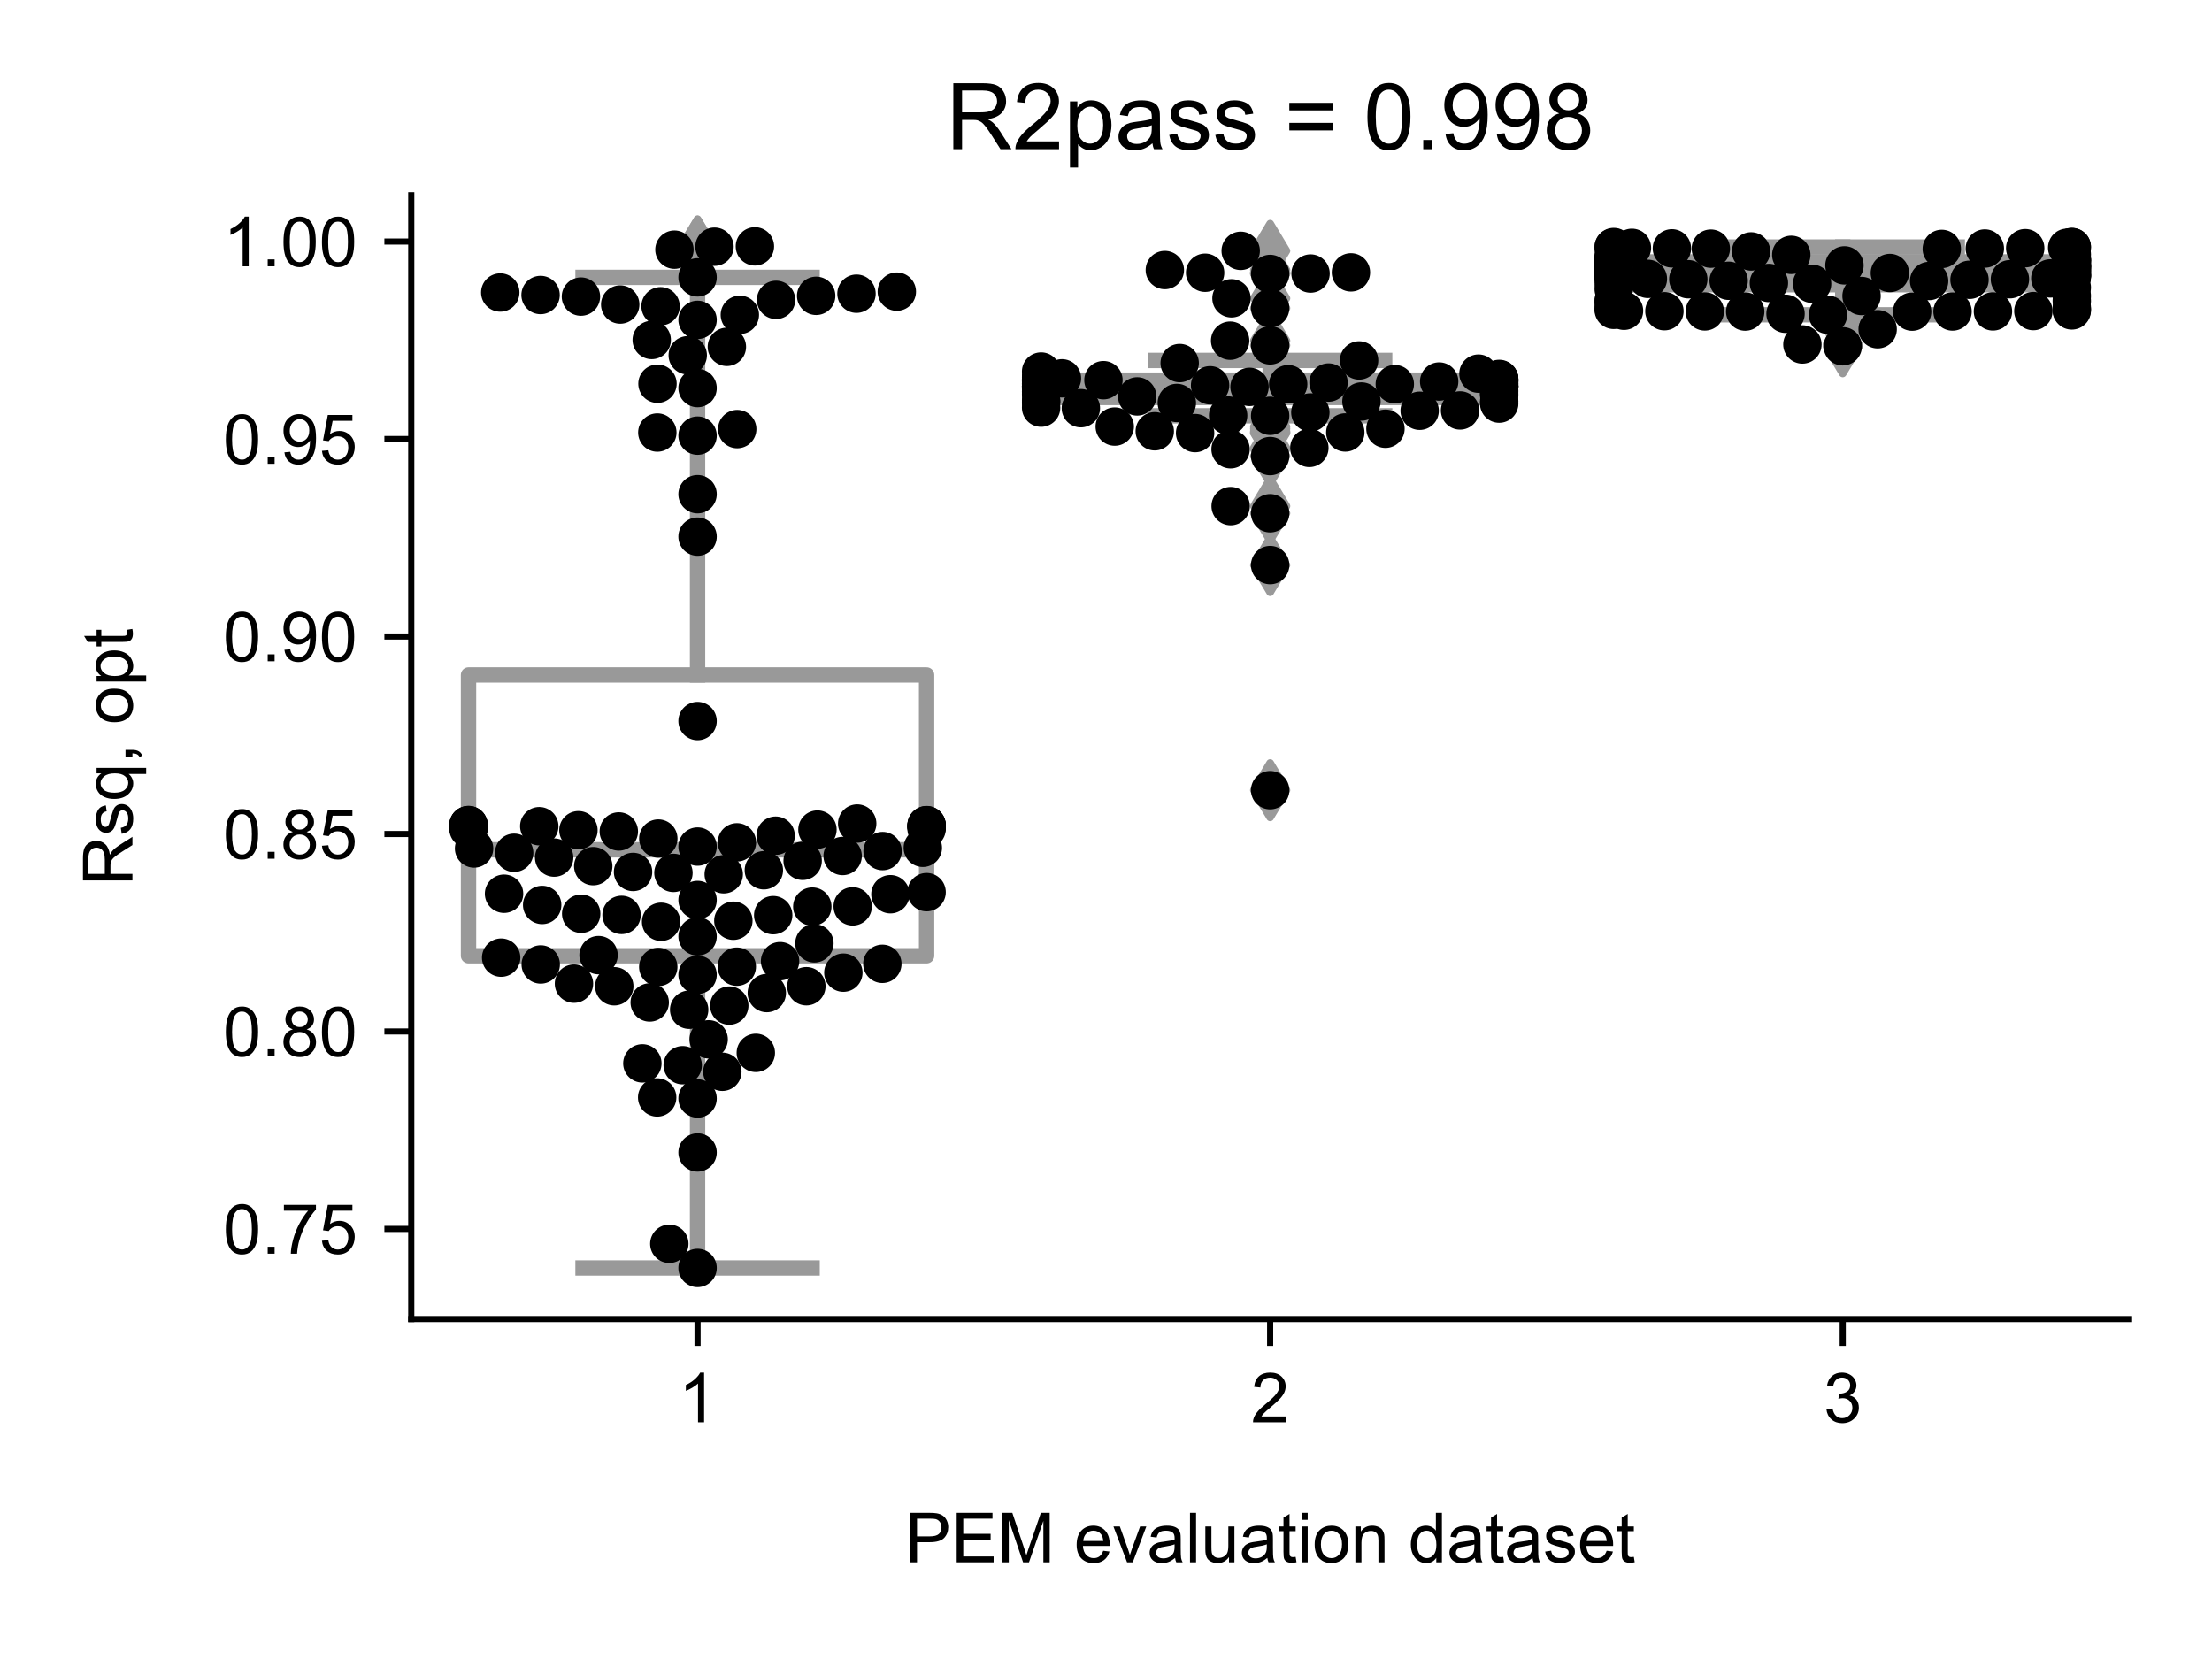 <?xml version="1.0" encoding="utf-8" standalone="no"?>
<!DOCTYPE svg PUBLIC "-//W3C//DTD SVG 1.1//EN"
  "http://www.w3.org/Graphics/SVG/1.1/DTD/svg11.dtd">
<!-- Created with matplotlib (https://matplotlib.org/) -->
<svg height="216pt" version="1.1" viewBox="0 0 288 216" width="288pt" xmlns="http://www.w3.org/2000/svg" xmlns:xlink="http://www.w3.org/1999/xlink">
 <defs>
  <style type="text/css">*{stroke-linecap:butt;stroke-linejoin:round;}</style>
 </defs>
 <g id="figure_1">
  <g id="patch_1">
   <path d="M 0 216 
L 288 216 
L 288 0 
L 0 0 
z
" style="fill:#ffffff;"/>
  </g>
  <g id="axes_1">
   <g id="patch_2">
    <path d="M 53.546 171.738 
L 277.2 171.738 
L 277.2 25.425 
L 53.546 25.425 
z
" style="fill:#ffffff;"/>
   </g>
   <g id="patch_3">
    <path clip-path="url(#p08eddb0581)" d="M 61.001 124.439 
L 120.642 124.439 
L 120.642 87.879 
L 61.001 87.879 
L 61.001 124.439 
z
" style="fill:#ffffff;stroke:#999999;stroke-linejoin:miter;stroke-width:2;"/>
   </g>
   <g id="patch_4">
    <path clip-path="url(#p08eddb0581)" d="M 135.552 51.753 
L 195.193 51.753 
L 195.193 49.489 
L 135.552 49.489 
L 135.552 51.753 
z
" style="fill:#ffffff;stroke:#999999;stroke-linejoin:miter;stroke-width:2;"/>
   </g>
   <g id="patch_5">
    <path clip-path="url(#p08eddb0581)" d="M 210.104 37.068 
L 269.745 37.068 
L 269.745 34.104 
L 210.104 34.104 
L 210.104 37.068 
z
" style="fill:#ffffff;stroke:#999999;stroke-linejoin:miter;stroke-width:2;"/>
   </g>
   <g id="matplotlib.axis_1">
    <g id="xtick_1">
     <g id="line2d_1">
      <defs>
       <path d="M 0 0 
L 0 3.5 
" id="m95fce68e08" style="stroke:#000000;stroke-width:0.8;"/>
      </defs>
      <g>
       <use style="stroke:#000000;stroke-width:0.8;" x="90.821" xlink:href="#m95fce68e08" y="171.738"/>
      </g>
     </g>
     <g id="text_1">
      <!-- 1 -->
      <g transform="translate(88.319 185.18)scale(0.09 -0.09)">
       <defs>
        <path d="M 37.25 0 
L 28.469 0 
L 28.469 56 
Q 25.297 52.984 20.141 49.953 
Q 14.984 46.922 10.891 45.406 
L 10.891 53.906 
Q 18.266 57.375 23.781 62.297 
Q 29.297 67.234 31.594 71.875 
L 37.25 71.875 
z
" id="ArialMT-49"/>
       </defs>
       <use xlink:href="#ArialMT-49"/>
      </g>
     </g>
    </g>
    <g id="xtick_2">
     <g id="line2d_2">
      <g>
       <use style="stroke:#000000;stroke-width:0.8;" x="165.373" xlink:href="#m95fce68e08" y="171.738"/>
      </g>
     </g>
     <g id="text_2">
      <!-- 2 -->
      <g transform="translate(162.87 185.18)scale(0.09 -0.09)">
       <defs>
        <path d="M 50.344 8.453 
L 50.344 0 
L 3.031 0 
Q 2.938 3.172 4.047 6.109 
Q 5.859 10.938 9.828 15.625 
Q 13.812 20.312 21.344 26.469 
Q 33.016 36.031 37.109 41.625 
Q 41.219 47.219 41.219 52.203 
Q 41.219 57.422 37.469 61 
Q 33.734 64.594 27.734 64.594 
Q 21.391 64.594 17.578 60.781 
Q 13.766 56.984 13.719 50.25 
L 4.688 51.172 
Q 5.609 61.281 11.656 66.578 
Q 17.719 71.875 27.938 71.875 
Q 38.234 71.875 44.234 66.156 
Q 50.25 60.453 50.25 52 
Q 50.25 47.703 48.484 43.547 
Q 46.734 39.406 42.656 34.812 
Q 38.578 30.219 29.109 22.219 
Q 21.188 15.578 18.938 13.203 
Q 16.703 10.844 15.234 8.453 
z
" id="ArialMT-50"/>
       </defs>
       <use xlink:href="#ArialMT-50"/>
      </g>
     </g>
    </g>
    <g id="xtick_3">
     <g id="line2d_3">
      <g>
       <use style="stroke:#000000;stroke-width:0.8;" x="239.924" xlink:href="#m95fce68e08" y="171.738"/>
      </g>
     </g>
     <g id="text_3">
      <!-- 3 -->
      <g transform="translate(237.422 185.18)scale(0.09 -0.09)">
       <defs>
        <path d="M 4.203 18.891 
L 12.984 20.062 
Q 14.5 12.594 18.141 9.297 
Q 21.781 6 27 6 
Q 33.203 6 37.469 10.297 
Q 41.75 14.594 41.75 20.953 
Q 41.75 27 37.797 30.922 
Q 33.844 34.859 27.734 34.859 
Q 25.25 34.859 21.531 33.891 
L 22.516 41.609 
Q 23.391 41.5 23.922 41.5 
Q 29.547 41.5 34.031 44.422 
Q 38.531 47.359 38.531 53.469 
Q 38.531 58.297 35.25 61.469 
Q 31.984 64.656 26.812 64.656 
Q 21.688 64.656 18.266 61.422 
Q 14.844 58.203 13.875 51.766 
L 5.078 53.328 
Q 6.688 62.156 12.391 67.016 
Q 18.109 71.875 26.609 71.875 
Q 32.469 71.875 37.391 69.359 
Q 42.328 66.844 44.938 62.5 
Q 47.562 58.156 47.562 53.266 
Q 47.562 48.641 45.062 44.828 
Q 42.578 41.016 37.703 38.766 
Q 44.047 37.312 47.562 32.688 
Q 51.078 28.078 51.078 21.141 
Q 51.078 11.766 44.234 5.25 
Q 37.406 -1.266 26.953 -1.266 
Q 17.531 -1.266 11.297 4.344 
Q 5.078 9.969 4.203 18.891 
z
" id="ArialMT-51"/>
       </defs>
       <use xlink:href="#ArialMT-51"/>
      </g>
     </g>
    </g>
    <g id="text_4">
     <!-- PEM evaluation dataset -->
     <g transform="translate(117.846 203.411)scale(0.09 -0.09)">
      <defs>
       <path d="M 7.719 0 
L 7.719 71.578 
L 34.719 71.578 
Q 41.844 71.578 45.609 70.906 
Q 50.875 70.016 54.438 67.547 
Q 58.016 65.094 60.188 60.641 
Q 62.359 56.203 62.359 50.875 
Q 62.359 41.75 56.547 35.422 
Q 50.734 29.109 35.547 29.109 
L 17.188 29.109 
L 17.188 0 
z
M 17.188 37.547 
L 35.688 37.547 
Q 44.875 37.547 48.734 40.969 
Q 52.594 44.391 52.594 50.594 
Q 52.594 55.078 50.312 58.266 
Q 48.047 61.469 44.344 62.5 
Q 41.938 63.141 35.5 63.141 
L 17.188 63.141 
z
" id="ArialMT-80"/>
       <path d="M 7.906 0 
L 7.906 71.578 
L 59.672 71.578 
L 59.672 63.141 
L 17.391 63.141 
L 17.391 41.219 
L 56.984 41.219 
L 56.984 32.812 
L 17.391 32.812 
L 17.391 8.453 
L 61.328 8.453 
L 61.328 0 
z
" id="ArialMT-69"/>
       <path d="M 7.422 0 
L 7.422 71.578 
L 21.688 71.578 
L 38.625 20.906 
Q 40.969 13.812 42.047 10.297 
Q 43.266 14.203 45.844 21.781 
L 62.984 71.578 
L 75.734 71.578 
L 75.734 0 
L 66.609 0 
L 66.609 59.906 
L 45.797 0 
L 37.25 0 
L 16.547 60.938 
L 16.547 0 
z
" id="ArialMT-77"/>
       <path id="ArialMT-32"/>
       <path d="M 42.094 16.703 
L 51.172 15.578 
Q 49.031 7.625 43.219 3.219 
Q 37.406 -1.172 28.375 -1.172 
Q 17 -1.172 10.328 5.828 
Q 3.656 12.844 3.656 25.484 
Q 3.656 38.578 10.391 45.797 
Q 17.141 53.031 27.875 53.031 
Q 38.281 53.031 44.875 45.953 
Q 51.469 38.875 51.469 26.031 
Q 51.469 25.25 51.422 23.688 
L 12.75 23.688 
Q 13.234 15.141 17.578 10.594 
Q 21.922 6.062 28.422 6.062 
Q 33.25 6.062 36.672 8.594 
Q 40.094 11.141 42.094 16.703 
z
M 13.234 30.906 
L 42.188 30.906 
Q 41.609 37.453 38.875 40.719 
Q 34.672 45.797 27.984 45.797 
Q 21.922 45.797 17.797 41.75 
Q 13.672 37.703 13.234 30.906 
z
" id="ArialMT-101"/>
       <path d="M 21 0 
L 1.266 51.859 
L 10.547 51.859 
L 21.688 20.797 
Q 23.484 15.766 25 10.359 
Q 26.172 14.453 28.266 20.219 
L 39.797 51.859 
L 48.828 51.859 
L 29.203 0 
z
" id="ArialMT-118"/>
       <path d="M 40.438 6.391 
Q 35.547 2.25 31.031 0.531 
Q 26.516 -1.172 21.344 -1.172 
Q 12.797 -1.172 8.203 3 
Q 3.609 7.172 3.609 13.672 
Q 3.609 17.484 5.344 20.625 
Q 7.078 23.781 9.891 25.688 
Q 12.703 27.594 16.219 28.562 
Q 18.797 29.25 24.031 29.891 
Q 34.672 31.156 39.703 32.906 
Q 39.75 34.719 39.75 35.203 
Q 39.75 40.578 37.25 42.781 
Q 33.891 45.75 27.25 45.75 
Q 21.047 45.75 18.094 43.578 
Q 15.141 41.406 13.719 35.891 
L 5.125 37.062 
Q 6.297 42.578 8.984 45.969 
Q 11.672 49.359 16.75 51.188 
Q 21.828 53.031 28.516 53.031 
Q 35.156 53.031 39.297 51.469 
Q 43.453 49.906 45.406 47.531 
Q 47.359 45.172 48.141 41.547 
Q 48.578 39.312 48.578 33.453 
L 48.578 21.734 
Q 48.578 9.469 49.141 6.219 
Q 49.703 2.984 51.375 0 
L 42.188 0 
Q 40.828 2.734 40.438 6.391 
z
M 39.703 26.031 
Q 34.906 24.078 25.344 22.703 
Q 19.922 21.922 17.672 20.938 
Q 15.438 19.969 14.203 18.094 
Q 12.984 16.219 12.984 13.922 
Q 12.984 10.406 15.641 8.062 
Q 18.312 5.719 23.438 5.719 
Q 28.516 5.719 32.469 7.938 
Q 36.422 10.156 38.281 14.016 
Q 39.703 17 39.703 22.797 
z
" id="ArialMT-97"/>
       <path d="M 6.391 0 
L 6.391 71.578 
L 15.188 71.578 
L 15.188 0 
z
" id="ArialMT-108"/>
       <path d="M 40.578 0 
L 40.578 7.625 
Q 34.516 -1.172 24.125 -1.172 
Q 19.531 -1.172 15.547 0.578 
Q 11.578 2.344 9.641 5 
Q 7.719 7.672 6.938 11.531 
Q 6.391 14.109 6.391 19.734 
L 6.391 51.859 
L 15.188 51.859 
L 15.188 23.094 
Q 15.188 16.219 15.719 13.812 
Q 16.547 10.359 19.234 8.375 
Q 21.922 6.391 25.875 6.391 
Q 29.828 6.391 33.297 8.422 
Q 36.766 10.453 38.203 13.938 
Q 39.656 17.438 39.656 24.078 
L 39.656 51.859 
L 48.438 51.859 
L 48.438 0 
z
" id="ArialMT-117"/>
       <path d="M 25.781 7.859 
L 27.047 0.094 
Q 23.344 -0.688 20.406 -0.688 
Q 15.625 -0.688 12.984 0.828 
Q 10.359 2.344 9.281 4.812 
Q 8.203 7.281 8.203 15.188 
L 8.203 45.016 
L 1.766 45.016 
L 1.766 51.859 
L 8.203 51.859 
L 8.203 64.703 
L 16.938 69.969 
L 16.938 51.859 
L 25.781 51.859 
L 25.781 45.016 
L 16.938 45.016 
L 16.938 14.703 
Q 16.938 10.938 17.406 9.859 
Q 17.875 8.797 18.922 8.156 
Q 19.969 7.516 21.922 7.516 
Q 23.391 7.516 25.781 7.859 
z
" id="ArialMT-116"/>
       <path d="M 6.641 61.469 
L 6.641 71.578 
L 15.438 71.578 
L 15.438 61.469 
z
M 6.641 0 
L 6.641 51.859 
L 15.438 51.859 
L 15.438 0 
z
" id="ArialMT-105"/>
       <path d="M 3.328 25.922 
Q 3.328 40.328 11.328 47.266 
Q 18.016 53.031 27.641 53.031 
Q 38.328 53.031 45.109 46.016 
Q 51.906 39.016 51.906 26.656 
Q 51.906 16.656 48.906 10.906 
Q 45.906 5.172 40.156 2 
Q 34.422 -1.172 27.641 -1.172 
Q 16.75 -1.172 10.031 5.812 
Q 3.328 12.797 3.328 25.922 
z
M 12.359 25.922 
Q 12.359 15.969 16.703 11.016 
Q 21.047 6.062 27.641 6.062 
Q 34.188 6.062 38.531 11.031 
Q 42.875 16.016 42.875 26.219 
Q 42.875 35.844 38.5 40.797 
Q 34.125 45.75 27.641 45.75 
Q 21.047 45.75 16.703 40.812 
Q 12.359 35.891 12.359 25.922 
z
" id="ArialMT-111"/>
       <path d="M 6.594 0 
L 6.594 51.859 
L 14.5 51.859 
L 14.5 44.484 
Q 20.219 53.031 31 53.031 
Q 35.688 53.031 39.625 51.344 
Q 43.562 49.656 45.516 46.922 
Q 47.469 44.188 48.25 40.438 
Q 48.734 37.984 48.734 31.891 
L 48.734 0 
L 39.938 0 
L 39.938 31.547 
Q 39.938 36.922 38.906 39.578 
Q 37.891 42.234 35.281 43.812 
Q 32.672 45.406 29.156 45.406 
Q 23.531 45.406 19.453 41.844 
Q 15.375 38.281 15.375 28.328 
L 15.375 0 
z
" id="ArialMT-110"/>
       <path d="M 40.234 0 
L 40.234 6.547 
Q 35.297 -1.172 25.734 -1.172 
Q 19.531 -1.172 14.328 2.25 
Q 9.125 5.672 6.266 11.797 
Q 3.422 17.922 3.422 25.875 
Q 3.422 33.641 6 39.969 
Q 8.594 46.297 13.766 49.656 
Q 18.953 53.031 25.344 53.031 
Q 30.031 53.031 33.688 51.047 
Q 37.359 49.078 39.656 45.906 
L 39.656 71.578 
L 48.391 71.578 
L 48.391 0 
z
M 12.453 25.875 
Q 12.453 15.922 16.641 10.984 
Q 20.844 6.062 26.562 6.062 
Q 32.328 6.062 36.344 10.766 
Q 40.375 15.484 40.375 25.141 
Q 40.375 35.797 36.266 40.766 
Q 32.172 45.75 26.172 45.75 
Q 20.312 45.75 16.375 40.969 
Q 12.453 36.188 12.453 25.875 
z
" id="ArialMT-100"/>
       <path d="M 3.078 15.484 
L 11.766 16.844 
Q 12.5 11.625 15.844 8.844 
Q 19.188 6.062 25.203 6.062 
Q 31.25 6.062 34.172 8.516 
Q 37.109 10.984 37.109 14.312 
Q 37.109 17.281 34.516 19 
Q 32.719 20.172 25.531 21.969 
Q 15.875 24.422 12.141 26.203 
Q 8.406 27.984 6.469 31.125 
Q 4.547 34.281 4.547 38.094 
Q 4.547 41.547 6.125 44.5 
Q 7.719 47.469 10.453 49.422 
Q 12.5 50.922 16.031 51.969 
Q 19.578 53.031 23.641 53.031 
Q 29.734 53.031 34.344 51.266 
Q 38.969 49.516 41.156 46.5 
Q 43.359 43.5 44.188 38.484 
L 35.594 37.312 
Q 35.016 41.312 32.203 43.547 
Q 29.391 45.797 24.266 45.797 
Q 18.219 45.797 15.625 43.797 
Q 13.031 41.797 13.031 39.109 
Q 13.031 37.406 14.109 36.031 
Q 15.188 34.625 17.484 33.688 
Q 18.797 33.203 25.25 31.453 
Q 34.578 28.953 38.25 27.359 
Q 41.938 25.781 44.031 22.75 
Q 46.141 19.734 46.141 15.234 
Q 46.141 10.844 43.578 6.953 
Q 41.016 3.078 36.172 0.953 
Q 31.344 -1.172 25.25 -1.172 
Q 15.141 -1.172 9.844 3.031 
Q 4.547 7.234 3.078 15.484 
z
" id="ArialMT-115"/>
      </defs>
      <use xlink:href="#ArialMT-80"/>
      <use x="66.699" xlink:href="#ArialMT-69"/>
      <use x="133.398" xlink:href="#ArialMT-77"/>
      <use x="216.699" xlink:href="#ArialMT-32"/>
      <use x="244.482" xlink:href="#ArialMT-101"/>
      <use x="300.098" xlink:href="#ArialMT-118"/>
      <use x="350.098" xlink:href="#ArialMT-97"/>
      <use x="405.713" xlink:href="#ArialMT-108"/>
      <use x="427.93" xlink:href="#ArialMT-117"/>
      <use x="483.545" xlink:href="#ArialMT-97"/>
      <use x="539.16" xlink:href="#ArialMT-116"/>
      <use x="566.943" xlink:href="#ArialMT-105"/>
      <use x="589.16" xlink:href="#ArialMT-111"/>
      <use x="644.775" xlink:href="#ArialMT-110"/>
      <use x="700.391" xlink:href="#ArialMT-32"/>
      <use x="728.174" xlink:href="#ArialMT-100"/>
      <use x="783.789" xlink:href="#ArialMT-97"/>
      <use x="839.404" xlink:href="#ArialMT-116"/>
      <use x="867.188" xlink:href="#ArialMT-97"/>
      <use x="922.803" xlink:href="#ArialMT-115"/>
      <use x="972.803" xlink:href="#ArialMT-101"/>
      <use x="1028.418" xlink:href="#ArialMT-116"/>
     </g>
    </g>
   </g>
   <g id="matplotlib.axis_2">
    <g id="ytick_1">
     <g id="line2d_4">
      <defs>
       <path d="M 0 0 
L -3.5 0 
" id="md5b563ee6e" style="stroke:#000000;stroke-width:0.8;"/>
      </defs>
      <g>
       <use style="stroke:#000000;stroke-width:0.8;" x="53.546" xlink:href="#md5b563ee6e" y="160.008"/>
      </g>
     </g>
     <g id="text_5">
      <!-- 0.75 -->
      <g transform="translate(29.031 163.229)scale(0.09 -0.09)">
       <defs>
        <path d="M 4.156 35.297 
Q 4.156 48 6.766 55.734 
Q 9.375 63.484 14.516 67.672 
Q 19.672 71.875 27.484 71.875 
Q 33.25 71.875 37.594 69.547 
Q 41.938 67.234 44.766 62.859 
Q 47.609 58.5 49.219 52.219 
Q 50.828 45.953 50.828 35.297 
Q 50.828 22.703 48.234 14.969 
Q 45.656 7.234 40.5 3 
Q 35.359 -1.219 27.484 -1.219 
Q 17.141 -1.219 11.234 6.203 
Q 4.156 15.141 4.156 35.297 
z
M 13.188 35.297 
Q 13.188 17.672 17.312 11.828 
Q 21.438 6 27.484 6 
Q 33.547 6 37.672 11.859 
Q 41.797 17.719 41.797 35.297 
Q 41.797 52.984 37.672 58.781 
Q 33.547 64.594 27.391 64.594 
Q 21.344 64.594 17.719 59.469 
Q 13.188 52.938 13.188 35.297 
z
" id="ArialMT-48"/>
        <path d="M 9.078 0 
L 9.078 10.016 
L 19.094 10.016 
L 19.094 0 
z
" id="ArialMT-46"/>
        <path d="M 4.734 62.203 
L 4.734 70.656 
L 51.078 70.656 
L 51.078 63.812 
Q 44.234 56.547 37.516 44.484 
Q 30.812 32.422 27.156 19.672 
Q 24.516 10.688 23.781 0 
L 14.75 0 
Q 14.891 8.453 18.062 20.406 
Q 21.234 32.375 27.172 43.484 
Q 33.109 54.594 39.797 62.203 
z
" id="ArialMT-55"/>
        <path d="M 4.156 18.75 
L 13.375 19.531 
Q 14.406 12.797 18.141 9.391 
Q 21.875 6 27.156 6 
Q 33.5 6 37.891 10.781 
Q 42.281 15.578 42.281 23.484 
Q 42.281 31 38.062 35.344 
Q 33.844 39.703 27 39.703 
Q 22.75 39.703 19.328 37.766 
Q 15.922 35.844 13.969 32.766 
L 5.719 33.844 
L 12.641 70.609 
L 48.25 70.609 
L 48.25 62.203 
L 19.672 62.203 
L 15.828 42.969 
Q 22.266 47.469 29.344 47.469 
Q 38.719 47.469 45.156 40.969 
Q 51.609 34.469 51.609 24.266 
Q 51.609 14.547 45.953 7.469 
Q 39.062 -1.219 27.156 -1.219 
Q 17.391 -1.219 11.203 4.25 
Q 5.031 9.719 4.156 18.75 
z
" id="ArialMT-53"/>
       </defs>
       <use xlink:href="#ArialMT-48"/>
       <use x="55.615" xlink:href="#ArialMT-46"/>
       <use x="83.398" xlink:href="#ArialMT-55"/>
       <use x="139.014" xlink:href="#ArialMT-53"/>
      </g>
     </g>
    </g>
    <g id="ytick_2">
     <g id="line2d_5">
      <g>
       <use style="stroke:#000000;stroke-width:0.8;" x="53.546" xlink:href="#md5b563ee6e" y="134.297"/>
      </g>
     </g>
     <g id="text_6">
      <!-- 0.80 -->
      <g transform="translate(29.031 137.518)scale(0.09 -0.09)">
       <defs>
        <path d="M 17.672 38.812 
Q 12.203 40.828 9.562 44.531 
Q 6.938 48.25 6.938 53.422 
Q 6.938 61.234 12.547 66.547 
Q 18.172 71.875 27.484 71.875 
Q 36.859 71.875 42.578 66.422 
Q 48.297 60.984 48.297 53.172 
Q 48.297 48.188 45.672 44.5 
Q 43.062 40.828 37.75 38.812 
Q 44.344 36.672 47.781 31.875 
Q 51.219 27.094 51.219 20.453 
Q 51.219 11.281 44.719 5.031 
Q 38.234 -1.219 27.641 -1.219 
Q 17.047 -1.219 10.547 5.047 
Q 4.047 11.328 4.047 20.703 
Q 4.047 27.688 7.594 32.391 
Q 11.141 37.109 17.672 38.812 
z
M 15.922 53.719 
Q 15.922 48.641 19.188 45.406 
Q 22.469 42.188 27.688 42.188 
Q 32.766 42.188 36.016 45.375 
Q 39.266 48.578 39.266 53.219 
Q 39.266 58.062 35.906 61.359 
Q 32.562 64.656 27.594 64.656 
Q 22.562 64.656 19.234 61.422 
Q 15.922 58.203 15.922 53.719 
z
M 13.094 20.656 
Q 13.094 16.891 14.875 13.375 
Q 16.656 9.859 20.172 7.922 
Q 23.688 6 27.734 6 
Q 34.031 6 38.125 10.047 
Q 42.234 14.109 42.234 20.359 
Q 42.234 26.703 38.016 30.859 
Q 33.797 35.016 27.438 35.016 
Q 21.234 35.016 17.156 30.906 
Q 13.094 26.812 13.094 20.656 
z
" id="ArialMT-56"/>
       </defs>
       <use xlink:href="#ArialMT-48"/>
       <use x="55.615" xlink:href="#ArialMT-46"/>
       <use x="83.398" xlink:href="#ArialMT-56"/>
       <use x="139.014" xlink:href="#ArialMT-48"/>
      </g>
     </g>
    </g>
    <g id="ytick_3">
     <g id="line2d_6">
      <g>
       <use style="stroke:#000000;stroke-width:0.8;" x="53.546" xlink:href="#md5b563ee6e" y="108.585"/>
      </g>
     </g>
     <g id="text_7">
      <!-- 0.85 -->
      <g transform="translate(29.031 111.806)scale(0.09 -0.09)">
       <use xlink:href="#ArialMT-48"/>
       <use x="55.615" xlink:href="#ArialMT-46"/>
       <use x="83.398" xlink:href="#ArialMT-56"/>
       <use x="139.014" xlink:href="#ArialMT-53"/>
      </g>
     </g>
    </g>
    <g id="ytick_4">
     <g id="line2d_7">
      <g>
       <use style="stroke:#000000;stroke-width:0.8;" x="53.546" xlink:href="#md5b563ee6e" y="82.874"/>
      </g>
     </g>
     <g id="text_8">
      <!-- 0.90 -->
      <g transform="translate(29.031 86.095)scale(0.09 -0.09)">
       <defs>
        <path d="M 5.469 16.547 
L 13.922 17.328 
Q 14.984 11.375 18.016 8.688 
Q 21.047 6 25.781 6 
Q 29.828 6 32.875 7.859 
Q 35.938 9.719 37.891 12.812 
Q 39.844 15.922 41.156 21.188 
Q 42.484 26.469 42.484 31.938 
Q 42.484 32.516 42.438 33.688 
Q 39.797 29.5 35.234 26.875 
Q 30.672 24.266 25.344 24.266 
Q 16.453 24.266 10.297 30.703 
Q 4.156 37.156 4.156 47.703 
Q 4.156 58.594 10.578 65.234 
Q 17 71.875 26.656 71.875 
Q 33.641 71.875 39.422 68.109 
Q 45.219 64.359 48.219 57.391 
Q 51.219 50.438 51.219 37.25 
Q 51.219 23.531 48.234 15.406 
Q 45.266 7.281 39.375 3.031 
Q 33.5 -1.219 25.594 -1.219 
Q 17.188 -1.219 11.859 3.438 
Q 6.547 8.109 5.469 16.547 
z
M 41.453 48.141 
Q 41.453 55.719 37.422 60.156 
Q 33.406 64.594 27.734 64.594 
Q 21.875 64.594 17.531 59.812 
Q 13.188 55.031 13.188 47.406 
Q 13.188 40.578 17.312 36.297 
Q 21.438 32.031 27.484 32.031 
Q 33.594 32.031 37.516 36.297 
Q 41.453 40.578 41.453 48.141 
z
" id="ArialMT-57"/>
       </defs>
       <use xlink:href="#ArialMT-48"/>
       <use x="55.615" xlink:href="#ArialMT-46"/>
       <use x="83.398" xlink:href="#ArialMT-57"/>
       <use x="139.014" xlink:href="#ArialMT-48"/>
      </g>
     </g>
    </g>
    <g id="ytick_5">
     <g id="line2d_8">
      <g>
       <use style="stroke:#000000;stroke-width:0.8;" x="53.546" xlink:href="#md5b563ee6e" y="57.163"/>
      </g>
     </g>
     <g id="text_9">
      <!-- 0.95 -->
      <g transform="translate(29.031 60.384)scale(0.09 -0.09)">
       <use xlink:href="#ArialMT-48"/>
       <use x="55.615" xlink:href="#ArialMT-46"/>
       <use x="83.398" xlink:href="#ArialMT-57"/>
       <use x="139.014" xlink:href="#ArialMT-53"/>
      </g>
     </g>
    </g>
    <g id="ytick_6">
     <g id="line2d_9">
      <g>
       <use style="stroke:#000000;stroke-width:0.8;" x="53.546" xlink:href="#md5b563ee6e" y="31.452"/>
      </g>
     </g>
     <g id="text_10">
      <!-- 1.00 -->
      <g transform="translate(29.031 34.673)scale(0.09 -0.09)">
       <use xlink:href="#ArialMT-49"/>
       <use x="55.615" xlink:href="#ArialMT-46"/>
       <use x="83.398" xlink:href="#ArialMT-48"/>
       <use x="139.014" xlink:href="#ArialMT-48"/>
      </g>
     </g>
    </g>
    <g id="text_11">
     <!-- Rsq, opt -->
     <g transform="translate(17.242 115.339)rotate(-90)scale(0.09 -0.09)">
      <defs>
       <path d="M 7.859 0 
L 7.859 71.578 
L 39.594 71.578 
Q 49.172 71.578 54.141 69.641 
Q 59.125 67.719 62.109 62.828 
Q 65.094 57.953 65.094 52.047 
Q 65.094 44.438 60.156 39.203 
Q 55.219 33.984 44.922 32.562 
Q 48.688 30.766 50.641 29 
Q 54.781 25.203 58.5 19.484 
L 70.953 0 
L 59.031 0 
L 49.562 14.891 
Q 45.406 21.344 42.719 24.75 
Q 40.047 28.172 37.922 29.531 
Q 35.797 30.906 33.594 31.453 
Q 31.984 31.781 28.328 31.781 
L 17.328 31.781 
L 17.328 0 
z
M 17.328 39.984 
L 37.703 39.984 
Q 44.188 39.984 47.844 41.328 
Q 51.516 42.672 53.422 45.625 
Q 55.328 48.578 55.328 52.047 
Q 55.328 57.125 51.641 60.391 
Q 47.953 63.672 39.984 63.672 
L 17.328 63.672 
z
" id="ArialMT-82"/>
       <path d="M 39.656 -19.875 
L 39.656 5.516 
Q 37.594 2.641 33.906 0.734 
Q 30.219 -1.172 26.078 -1.172 
Q 16.844 -1.172 10.172 6.203 
Q 3.516 13.578 3.516 26.422 
Q 3.516 34.234 6.219 40.422 
Q 8.938 46.625 14.078 49.828 
Q 19.234 53.031 25.391 53.031 
Q 35.016 53.031 40.531 44.922 
L 40.531 51.859 
L 48.438 51.859 
L 48.438 -19.875 
z
M 12.547 26.078 
Q 12.547 16.062 16.75 11.062 
Q 20.953 6.062 26.812 6.062 
Q 32.422 6.062 36.469 10.812 
Q 40.531 15.578 40.531 25.297 
Q 40.531 35.641 36.25 40.859 
Q 31.984 46.094 26.219 46.094 
Q 20.516 46.094 16.531 41.234 
Q 12.547 36.375 12.547 26.078 
z
" id="ArialMT-113"/>
       <path d="M 8.891 0 
L 8.891 10.016 
L 18.891 10.016 
L 18.891 0 
Q 18.891 -5.516 16.938 -8.906 
Q 14.984 -12.312 10.75 -14.156 
L 8.297 -10.406 
Q 11.078 -9.188 12.391 -6.812 
Q 13.719 -4.438 13.875 0 
z
" id="ArialMT-44"/>
       <path d="M 6.594 -19.875 
L 6.594 51.859 
L 14.594 51.859 
L 14.594 45.125 
Q 17.438 49.078 21 51.047 
Q 24.562 53.031 29.641 53.031 
Q 36.281 53.031 41.359 49.609 
Q 46.438 46.188 49.016 39.953 
Q 51.609 33.734 51.609 26.312 
Q 51.609 18.359 48.75 11.984 
Q 45.906 5.609 40.453 2.219 
Q 35.016 -1.172 29 -1.172 
Q 24.609 -1.172 21.109 0.688 
Q 17.625 2.547 15.375 5.375 
L 15.375 -19.875 
z
M 14.547 25.641 
Q 14.547 15.625 18.594 10.844 
Q 22.656 6.062 28.422 6.062 
Q 34.281 6.062 38.453 11.016 
Q 42.625 15.969 42.625 26.375 
Q 42.625 36.281 38.547 41.203 
Q 34.469 46.141 28.812 46.141 
Q 23.188 46.141 18.859 40.891 
Q 14.547 35.641 14.547 25.641 
z
" id="ArialMT-112"/>
      </defs>
      <use xlink:href="#ArialMT-82"/>
      <use x="72.217" xlink:href="#ArialMT-115"/>
      <use x="122.217" xlink:href="#ArialMT-113"/>
      <use x="177.832" xlink:href="#ArialMT-44"/>
      <use x="205.615" xlink:href="#ArialMT-32"/>
      <use x="233.398" xlink:href="#ArialMT-111"/>
      <use x="289.014" xlink:href="#ArialMT-112"/>
      <use x="344.629" xlink:href="#ArialMT-116"/>
     </g>
    </g>
   </g>
   <g id="line2d_10">
    <path clip-path="url(#p08eddb0581)" d="M 90.821 124.439 
L 90.821 165.088 
" style="fill:none;stroke:#999999;stroke-linecap:square;stroke-width:2;"/>
   </g>
   <g id="line2d_11">
    <path clip-path="url(#p08eddb0581)" d="M 90.821 87.879 
L 90.821 36.113 
" style="fill:none;stroke:#999999;stroke-linecap:square;stroke-width:2;"/>
   </g>
   <g id="line2d_12">
    <path clip-path="url(#p08eddb0581)" d="M 75.911 165.088 
L 105.732 165.088 
" style="fill:none;stroke:#999999;stroke-linecap:square;stroke-width:2;"/>
   </g>
   <g id="line2d_13">
    <path clip-path="url(#p08eddb0581)" d="M 75.911 36.113 
L 105.732 36.113 
" style="fill:none;stroke:#999999;stroke-linecap:square;stroke-width:2;"/>
   </g>
   <g id="line2d_14">
    <defs>
     <path d="M -0 3.536 
L 2.121 0 
L -0 -3.536 
L -2.121 -0 
z
" id="m8e7807d8b1" style="stroke:#999999;stroke-linejoin:miter;"/>
    </defs>
    <g clip-path="url(#p08eddb0581)">
     <use style="fill:#999999;stroke:#999999;stroke-linejoin:miter;" x="90.821" xlink:href="#m8e7807d8b1" y="32.076"/>
     <use style="fill:#999999;stroke:#999999;stroke-linejoin:miter;" x="90.821" xlink:href="#m8e7807d8b1" y="32.12"/>
     <use style="fill:#999999;stroke:#999999;stroke-linejoin:miter;" x="90.821" xlink:href="#m8e7807d8b1" y="32.506"/>
    </g>
   </g>
   <g id="line2d_15">
    <path clip-path="url(#p08eddb0581)" d="M 165.373 51.753 
L 165.373 54.138 
" style="fill:none;stroke:#999999;stroke-linecap:square;stroke-width:2;"/>
   </g>
   <g id="line2d_16">
    <path clip-path="url(#p08eddb0581)" d="M 165.373 49.489 
L 165.373 46.929 
" style="fill:none;stroke:#999999;stroke-linecap:square;stroke-width:2;"/>
   </g>
   <g id="line2d_17">
    <path clip-path="url(#p08eddb0581)" d="M 150.463 54.138 
L 180.283 54.138 
" style="fill:none;stroke:#999999;stroke-linecap:square;stroke-width:2;"/>
   </g>
   <g id="line2d_18">
    <path clip-path="url(#p08eddb0581)" d="M 150.463 46.929 
L 180.283 46.929 
" style="fill:none;stroke:#999999;stroke-linecap:square;stroke-width:2;"/>
   </g>
   <g id="line2d_19">
    <g clip-path="url(#p08eddb0581)">
     <use style="fill:#999999;stroke:#999999;stroke-linejoin:miter;" x="165.373" xlink:href="#m8e7807d8b1" y="55.541"/>
     <use style="fill:#999999;stroke:#999999;stroke-linejoin:miter;" x="165.373" xlink:href="#m8e7807d8b1" y="55.821"/>
     <use style="fill:#999999;stroke:#999999;stroke-linejoin:miter;" x="165.373" xlink:href="#m8e7807d8b1" y="58.493"/>
     <use style="fill:#999999;stroke:#999999;stroke-linejoin:miter;" x="165.373" xlink:href="#m8e7807d8b1" y="56.149"/>
     <use style="fill:#999999;stroke:#999999;stroke-linejoin:miter;" x="165.373" xlink:href="#m8e7807d8b1" y="56.387"/>
     <use style="fill:#999999;stroke:#999999;stroke-linejoin:miter;" x="165.373" xlink:href="#m8e7807d8b1" y="59.381"/>
     <use style="fill:#999999;stroke:#999999;stroke-linejoin:miter;" x="165.373" xlink:href="#m8e7807d8b1" y="56.306"/>
     <use style="fill:#999999;stroke:#999999;stroke-linejoin:miter;" x="165.373" xlink:href="#m8e7807d8b1" y="66.826"/>
     <use style="fill:#999999;stroke:#999999;stroke-linejoin:miter;" x="165.373" xlink:href="#m8e7807d8b1" y="73.574"/>
     <use style="fill:#999999;stroke:#999999;stroke-linejoin:miter;" x="165.373" xlink:href="#m8e7807d8b1" y="58.314"/>
     <use style="fill:#999999;stroke:#999999;stroke-linejoin:miter;" x="165.373" xlink:href="#m8e7807d8b1" y="65.895"/>
     <use style="fill:#999999;stroke:#999999;stroke-linejoin:miter;" x="165.373" xlink:href="#m8e7807d8b1" y="102.881"/>
     <use style="fill:#999999;stroke:#999999;stroke-linejoin:miter;" x="165.373" xlink:href="#m8e7807d8b1" y="32.658"/>
     <use style="fill:#999999;stroke:#999999;stroke-linejoin:miter;" x="165.373" xlink:href="#m8e7807d8b1" y="35.159"/>
     <use style="fill:#999999;stroke:#999999;stroke-linejoin:miter;" x="165.373" xlink:href="#m8e7807d8b1" y="35.464"/>
     <use style="fill:#999999;stroke:#999999;stroke-linejoin:miter;" x="165.373" xlink:href="#m8e7807d8b1" y="35.51"/>
     <use style="fill:#999999;stroke:#999999;stroke-linejoin:miter;" x="165.373" xlink:href="#m8e7807d8b1" y="35.616"/>
     <use style="fill:#999999;stroke:#999999;stroke-linejoin:miter;" x="165.373" xlink:href="#m8e7807d8b1" y="35.67"/>
     <use style="fill:#999999;stroke:#999999;stroke-linejoin:miter;" x="165.373" xlink:href="#m8e7807d8b1" y="38.841"/>
     <use style="fill:#999999;stroke:#999999;stroke-linejoin:miter;" x="165.373" xlink:href="#m8e7807d8b1" y="40.119"/>
     <use style="fill:#999999;stroke:#999999;stroke-linejoin:miter;" x="165.373" xlink:href="#m8e7807d8b1" y="44.356"/>
     <use style="fill:#999999;stroke:#999999;stroke-linejoin:miter;" x="165.373" xlink:href="#m8e7807d8b1" y="44.967"/>
    </g>
   </g>
   <g id="line2d_20">
    <path clip-path="url(#p08eddb0581)" d="M 239.924 37.068 
L 239.924 40.99 
" style="fill:none;stroke:#999999;stroke-linecap:square;stroke-width:2;"/>
   </g>
   <g id="line2d_21">
    <path clip-path="url(#p08eddb0581)" d="M 239.924 34.104 
L 239.924 32.162 
" style="fill:none;stroke:#999999;stroke-linecap:square;stroke-width:2;"/>
   </g>
   <g id="line2d_22">
    <path clip-path="url(#p08eddb0581)" d="M 225.014 40.99 
L 254.835 40.99 
" style="fill:none;stroke:#999999;stroke-linecap:square;stroke-width:2;"/>
   </g>
   <g id="line2d_23">
    <path clip-path="url(#p08eddb0581)" d="M 225.014 32.162 
L 254.835 32.162 
" style="fill:none;stroke:#999999;stroke-linecap:square;stroke-width:2;"/>
   </g>
   <g id="line2d_24">
    <g clip-path="url(#p08eddb0581)">
     <use style="fill:#999999;stroke:#999999;stroke-linejoin:miter;" x="239.924" xlink:href="#m8e7807d8b1" y="44.849"/>
     <use style="fill:#999999;stroke:#999999;stroke-linejoin:miter;" x="239.924" xlink:href="#m8e7807d8b1" y="45.085"/>
     <use style="fill:#999999;stroke:#999999;stroke-linejoin:miter;" x="239.924" xlink:href="#m8e7807d8b1" y="42.869"/>
    </g>
   </g>
   <g id="line2d_25">
    <path clip-path="url(#p08eddb0581)" d="M 61.001 110.642 
L 120.642 110.642 
" style="fill:none;stroke:#999999;stroke-linecap:square;stroke-width:2;"/>
   </g>
   <g id="line2d_26">
    <path clip-path="url(#p08eddb0581)" d="M 135.552 50.23 
L 195.193 50.23 
" style="fill:none;stroke:#999999;stroke-linecap:square;stroke-width:2;"/>
   </g>
   <g id="line2d_27">
    <path clip-path="url(#p08eddb0581)" d="M 210.104 35.465 
L 269.745 35.465 
" style="fill:none;stroke:#999999;stroke-linecap:square;stroke-width:2;"/>
   </g>
   <g id="patch_6">
    <path d="M 53.546 171.738 
L 53.546 25.425 
" style="fill:none;stroke:#000000;stroke-linecap:square;stroke-linejoin:miter;stroke-width:0.8;"/>
   </g>
   <g id="patch_7">
    <path d="M 53.546 171.738 
L 277.2 171.738 
" style="fill:none;stroke:#000000;stroke-linecap:square;stroke-linejoin:miter;stroke-width:0.8;"/>
   </g>
   <g id="PathCollection_1">
    <defs>
     <path d="M 0 2.5 
C 0.663 2.5 1.299 2.237 1.768 1.768 
C 2.237 1.299 2.5 0.663 2.5 -0 
C 2.5 -0.663 2.237 -1.299 1.768 -1.768 
C 1.299 -2.237 0.663 -2.5 0 -2.5 
C -0.663 -2.5 -1.299 -2.237 -1.768 -1.768 
C -2.237 -1.299 -2.5 -0.663 -2.5 0 
C -2.5 0.663 -2.237 1.299 -1.768 1.768 
C -1.299 2.237 -0.663 2.5 0 2.5 
z
" id="C0_0_6a2d604da0"/>
    </defs>
    <g clip-path="url(#p08eddb0581)">
     <use x="90.821" xlink:href="#C0_0_6a2d604da0" y="165.088"/>
    </g>
    <g clip-path="url(#p08eddb0581)">
     <use x="87.145" xlink:href="#C0_0_6a2d604da0" y="161.942"/>
    </g>
    <g clip-path="url(#p08eddb0581)">
     <use x="90.821" xlink:href="#C0_0_6a2d604da0" y="150.053"/>
    </g>
    <g clip-path="url(#p08eddb0581)">
     <use x="90.821" xlink:href="#C0_0_6a2d604da0" y="143.023"/>
    </g>
    <g clip-path="url(#p08eddb0581)">
     <use x="85.563" xlink:href="#C0_0_6a2d604da0" y="142.889"/>
    </g>
    <g clip-path="url(#p08eddb0581)">
     <use x="94.048" xlink:href="#C0_0_6a2d604da0" y="139.549"/>
    </g>
    <g clip-path="url(#p08eddb0581)">
     <use x="88.887" xlink:href="#C0_0_6a2d604da0" y="138.693"/>
    </g>
    <g clip-path="url(#p08eddb0581)">
     <use x="83.635" xlink:href="#C0_0_6a2d604da0" y="138.453"/>
    </g>
    <g clip-path="url(#p08eddb0581)">
     <use x="98.405" xlink:href="#C0_0_6a2d604da0" y="137.084"/>
    </g>
    <g clip-path="url(#p08eddb0581)">
     <use x="92.265" xlink:href="#C0_0_6a2d604da0" y="135.321"/>
    </g>
    <g clip-path="url(#p08eddb0581)">
     <use x="89.729" xlink:href="#C0_0_6a2d604da0" y="131.467"/>
    </g>
    <g clip-path="url(#p08eddb0581)">
     <use x="94.95" xlink:href="#C0_0_6a2d604da0" y="130.928"/>
    </g>
    <g clip-path="url(#p08eddb0581)">
     <use x="84.592" xlink:href="#C0_0_6a2d604da0" y="130.521"/>
    </g>
    <g clip-path="url(#p08eddb0581)">
     <use x="99.836" xlink:href="#C0_0_6a2d604da0" y="129.297"/>
    </g>
    <g clip-path="url(#p08eddb0581)">
     <use x="79.977" xlink:href="#C0_0_6a2d604da0" y="128.41"/>
    </g>
    <g clip-path="url(#p08eddb0581)">
     <use x="104.987" xlink:href="#C0_0_6a2d604da0" y="128.406"/>
    </g>
    <g clip-path="url(#p08eddb0581)">
     <use x="74.731" xlink:href="#C0_0_6a2d604da0" y="128.072"/>
    </g>
    <g clip-path="url(#p08eddb0581)">
     <use x="90.821" xlink:href="#C0_0_6a2d604da0" y="126.917"/>
    </g>
    <g clip-path="url(#p08eddb0581)">
     <use x="109.804" xlink:href="#C0_0_6a2d604da0" y="126.638"/>
    </g>
    <g clip-path="url(#p08eddb0581)">
     <use x="85.704" xlink:href="#C0_0_6a2d604da0" y="125.898"/>
    </g>
    <g clip-path="url(#p08eddb0581)">
     <use x="95.928" xlink:href="#C0_0_6a2d604da0" y="125.86"/>
    </g>
    <g clip-path="url(#p08eddb0581)">
     <use x="70.403" xlink:href="#C0_0_6a2d604da0" y="125.572"/>
    </g>
    <g clip-path="url(#p08eddb0581)">
     <use x="114.882" xlink:href="#C0_0_6a2d604da0" y="125.489"/>
    </g>
    <g clip-path="url(#p08eddb0581)">
     <use x="101.564" xlink:href="#C0_0_6a2d604da0" y="125.142"/>
    </g>
    <g clip-path="url(#p08eddb0581)">
     <use x="65.251" xlink:href="#C0_0_6a2d604da0" y="124.685"/>
    </g>
    <g clip-path="url(#p08eddb0581)">
     <use x="77.931" xlink:href="#C0_0_6a2d604da0" y="124.357"/>
    </g>
    <g clip-path="url(#p08eddb0581)">
     <use x="106.034" xlink:href="#C0_0_6a2d604da0" y="122.823"/>
    </g>
    <g clip-path="url(#p08eddb0581)">
     <use x="90.821" xlink:href="#C0_0_6a2d604da0" y="121.918"/>
    </g>
    <g clip-path="url(#p08eddb0581)">
     <use x="86.077" xlink:href="#C0_0_6a2d604da0" y="120.018"/>
    </g>
    <g clip-path="url(#p08eddb0581)">
     <use x="95.481" xlink:href="#C0_0_6a2d604da0" y="119.877"/>
    </g>
    <g clip-path="url(#p08eddb0581)">
     <use x="100.67" xlink:href="#C0_0_6a2d604da0" y="119.153"/>
    </g>
    <g clip-path="url(#p08eddb0581)">
     <use x="80.927" xlink:href="#C0_0_6a2d604da0" y="119.12"/>
    </g>
    <g clip-path="url(#p08eddb0581)">
     <use x="75.67" xlink:href="#C0_0_6a2d604da0" y="118.967"/>
    </g>
    <g clip-path="url(#p08eddb0581)">
     <use x="105.76" xlink:href="#C0_0_6a2d604da0" y="118.042"/>
    </g>
    <g clip-path="url(#p08eddb0581)">
     <use x="111.021" xlink:href="#C0_0_6a2d604da0" y="118.008"/>
    </g>
    <g clip-path="url(#p08eddb0581)">
     <use x="70.589" xlink:href="#C0_0_6a2d604da0" y="117.826"/>
    </g>
    <g clip-path="url(#p08eddb0581)">
     <use x="90.821" xlink:href="#C0_0_6a2d604da0" y="117.182"/>
    </g>
    <g clip-path="url(#p08eddb0581)">
     <use x="115.931" xlink:href="#C0_0_6a2d604da0" y="116.429"/>
    </g>
    <g clip-path="url(#p08eddb0581)">
     <use x="65.627" xlink:href="#C0_0_6a2d604da0" y="116.364"/>
    </g>
    <g clip-path="url(#p08eddb0581)">
     <use x="120.642" xlink:href="#C0_0_6a2d604da0" y="116.158"/>
    </g>
    <g clip-path="url(#p08eddb0581)">
     <use x="94.228" xlink:href="#C0_0_6a2d604da0" y="113.83"/>
    </g>
    <g clip-path="url(#p08eddb0581)">
     <use x="87.68" xlink:href="#C0_0_6a2d604da0" y="113.653"/>
    </g>
    <g clip-path="url(#p08eddb0581)">
     <use x="82.422" xlink:href="#C0_0_6a2d604da0" y="113.529"/>
    </g>
    <g clip-path="url(#p08eddb0581)">
     <use x="99.452" xlink:href="#C0_0_6a2d604da0" y="113.308"/>
    </g>
    <g clip-path="url(#p08eddb0581)">
     <use x="77.239" xlink:href="#C0_0_6a2d604da0" y="112.773"/>
    </g>
    <g clip-path="url(#p08eddb0581)">
     <use x="104.503" xlink:href="#C0_0_6a2d604da0" y="112.079"/>
    </g>
    <g clip-path="url(#p08eddb0581)">
     <use x="72.15" xlink:href="#C0_0_6a2d604da0" y="111.66"/>
    </g>
    <g clip-path="url(#p08eddb0581)">
     <use x="109.71" xlink:href="#C0_0_6a2d604da0" y="111.452"/>
    </g>
    <g clip-path="url(#p08eddb0581)">
     <use x="66.943" xlink:href="#C0_0_6a2d604da0" y="111.032"/>
    </g>
    <g clip-path="url(#p08eddb0581)">
     <use x="114.914" xlink:href="#C0_0_6a2d604da0" y="110.811"/>
    </g>
    <g clip-path="url(#p08eddb0581)">
     <use x="61.725" xlink:href="#C0_0_6a2d604da0" y="110.473"/>
    </g>
    <g clip-path="url(#p08eddb0581)">
     <use x="120.15" xlink:href="#C0_0_6a2d604da0" y="110.385"/>
    </g>
    <g clip-path="url(#p08eddb0581)">
     <use x="90.821" xlink:href="#C0_0_6a2d604da0" y="110.223"/>
    </g>
    <g clip-path="url(#p08eddb0581)">
     <use x="95.946" xlink:href="#C0_0_6a2d604da0" y="109.673"/>
    </g>
    <g clip-path="url(#p08eddb0581)">
     <use x="85.71" xlink:href="#C0_0_6a2d604da0" y="109.182"/>
    </g>
    <g clip-path="url(#p08eddb0581)">
     <use x="100.986" xlink:href="#C0_0_6a2d604da0" y="108.807"/>
    </g>
    <g clip-path="url(#p08eddb0581)">
     <use x="80.568" xlink:href="#C0_0_6a2d604da0" y="108.255"/>
    </g>
    <g clip-path="url(#p08eddb0581)">
     <use x="75.31" xlink:href="#C0_0_6a2d604da0" y="108.095"/>
    </g>
    <g clip-path="url(#p08eddb0581)">
     <use x="106.43" xlink:href="#C0_0_6a2d604da0" y="108.013"/>
    </g>
    <g clip-path="url(#p08eddb0581)">
     <use x="61.001" xlink:href="#C0_0_6a2d604da0" y="107.925"/>
    </g>
    <g clip-path="url(#p08eddb0581)">
     <use x="120.642" xlink:href="#C0_0_6a2d604da0" y="107.923"/>
    </g>
    <g clip-path="url(#p08eddb0581)">
     <use x="61.001" xlink:href="#C0_0_6a2d604da0" y="107.704"/>
    </g>
    <g clip-path="url(#p08eddb0581)">
     <use x="120.642" xlink:href="#C0_0_6a2d604da0" y="107.668"/>
    </g>
    <g clip-path="url(#p08eddb0581)">
     <use x="61.001" xlink:href="#C0_0_6a2d604da0" y="107.645"/>
    </g>
    <g clip-path="url(#p08eddb0581)">
     <use x="120.642" xlink:href="#C0_0_6a2d604da0" y="107.616"/>
    </g>
    <g clip-path="url(#p08eddb0581)">
     <use x="70.212" xlink:href="#C0_0_6a2d604da0" y="107.571"/>
    </g>
    <g clip-path="url(#p08eddb0581)">
     <use x="61.001" xlink:href="#C0_0_6a2d604da0" y="107.553"/>
    </g>
    <g clip-path="url(#p08eddb0581)">
     <use x="120.642" xlink:href="#C0_0_6a2d604da0" y="107.509"/>
    </g>
    <g clip-path="url(#p08eddb0581)">
     <use x="61.001" xlink:href="#C0_0_6a2d604da0" y="107.46"/>
    </g>
    <g clip-path="url(#p08eddb0581)">
     <use x="120.642" xlink:href="#C0_0_6a2d604da0" y="107.452"/>
    </g>
    <g clip-path="url(#p08eddb0581)">
     <use x="61.001" xlink:href="#C0_0_6a2d604da0" y="107.431"/>
    </g>
    <g clip-path="url(#p08eddb0581)">
     <use x="120.642" xlink:href="#C0_0_6a2d604da0" y="107.429"/>
    </g>
    <g clip-path="url(#p08eddb0581)">
     <use x="61.001" xlink:href="#C0_0_6a2d604da0" y="107.421"/>
    </g>
    <g clip-path="url(#p08eddb0581)">
     <use x="111.606" xlink:href="#C0_0_6a2d604da0" y="107.224"/>
    </g>
    <g clip-path="url(#p08eddb0581)">
     <use x="90.821" xlink:href="#C0_0_6a2d604da0" y="93.88"/>
    </g>
    <g clip-path="url(#p08eddb0581)">
     <use x="90.821" xlink:href="#C0_0_6a2d604da0" y="69.873"/>
    </g>
    <g clip-path="url(#p08eddb0581)">
     <use x="90.821" xlink:href="#C0_0_6a2d604da0" y="64.344"/>
    </g>
    <g clip-path="url(#p08eddb0581)">
     <use x="90.821" xlink:href="#C0_0_6a2d604da0" y="56.719"/>
    </g>
    <g clip-path="url(#p08eddb0581)">
     <use x="85.583" xlink:href="#C0_0_6a2d604da0" y="56.316"/>
    </g>
    <g clip-path="url(#p08eddb0581)">
     <use x="95.983" xlink:href="#C0_0_6a2d604da0" y="55.868"/>
    </g>
    <g clip-path="url(#p08eddb0581)">
     <use x="90.821" xlink:href="#C0_0_6a2d604da0" y="50.524"/>
    </g>
    <g clip-path="url(#p08eddb0581)">
     <use x="85.604" xlink:href="#C0_0_6a2d604da0" y="49.96"/>
    </g>
    <g clip-path="url(#p08eddb0581)">
     <use x="89.543" xlink:href="#C0_0_6a2d604da0" y="46.257"/>
    </g>
    <g clip-path="url(#p08eddb0581)">
     <use x="94.637" xlink:href="#C0_0_6a2d604da0" y="45.16"/>
    </g>
    <g clip-path="url(#p08eddb0581)">
     <use x="84.853" xlink:href="#C0_0_6a2d604da0" y="44.264"/>
    </g>
    <g clip-path="url(#p08eddb0581)">
     <use x="90.821" xlink:href="#C0_0_6a2d604da0" y="41.646"/>
    </g>
    <g clip-path="url(#p08eddb0581)">
     <use x="96.326" xlink:href="#C0_0_6a2d604da0" y="40.994"/>
    </g>
    <g clip-path="url(#p08eddb0581)">
     <use x="86.004" xlink:href="#C0_0_6a2d604da0" y="39.879"/>
    </g>
    <g clip-path="url(#p08eddb0581)">
     <use x="80.75" xlink:href="#C0_0_6a2d604da0" y="39.651"/>
    </g>
    <g clip-path="url(#p08eddb0581)">
     <use x="101.04" xlink:href="#C0_0_6a2d604da0" y="39.043"/>
    </g>
    <g clip-path="url(#p08eddb0581)">
     <use x="75.637" xlink:href="#C0_0_6a2d604da0" y="38.618"/>
    </g>
    <g clip-path="url(#p08eddb0581)">
     <use x="106.263" xlink:href="#C0_0_6a2d604da0" y="38.518"/>
    </g>
    <g clip-path="url(#p08eddb0581)">
     <use x="70.382" xlink:href="#C0_0_6a2d604da0" y="38.41"/>
    </g>
    <g clip-path="url(#p08eddb0581)">
     <use x="111.514" xlink:href="#C0_0_6a2d604da0" y="38.24"/>
    </g>
    <g clip-path="url(#p08eddb0581)">
     <use x="65.135" xlink:href="#C0_0_6a2d604da0" y="38.084"/>
    </g>
    <g clip-path="url(#p08eddb0581)">
     <use x="116.764" xlink:href="#C0_0_6a2d604da0" y="37.971"/>
    </g>
    <g clip-path="url(#p08eddb0581)">
     <use x="90.821" xlink:href="#C0_0_6a2d604da0" y="36.113"/>
    </g>
    <g clip-path="url(#p08eddb0581)">
     <use x="87.811" xlink:href="#C0_0_6a2d604da0" y="32.506"/>
    </g>
    <g clip-path="url(#p08eddb0581)">
     <use x="93.027" xlink:href="#C0_0_6a2d604da0" y="32.12"/>
    </g>
    <g clip-path="url(#p08eddb0581)">
     <use x="98.287" xlink:href="#C0_0_6a2d604da0" y="32.076"/>
    </g>
   </g>
   <g id="PathCollection_2">
    <defs>
     <path d="M 0 2.5 
C 0.663 2.5 1.299 2.237 1.768 1.768 
C 2.237 1.299 2.5 0.663 2.5 -0 
C 2.5 -0.663 2.237 -1.299 1.768 -1.768 
C 1.299 -2.237 0.663 -2.5 0 -2.5 
C -0.663 -2.5 -1.299 -2.237 -1.768 -1.768 
C -2.237 -1.299 -2.5 -0.663 -2.5 0 
C -2.5 0.663 -2.237 1.299 -1.768 1.768 
C -1.299 2.237 -0.663 2.5 0 2.5 
z
" id="C1_0_88245a6e02"/>
    </defs>
    <g clip-path="url(#p08eddb0581)">
     <use x="165.373" xlink:href="#C1_0_88245a6e02" y="102.881"/>
    </g>
    <g clip-path="url(#p08eddb0581)">
     <use x="165.373" xlink:href="#C1_0_88245a6e02" y="73.574"/>
    </g>
    <g clip-path="url(#p08eddb0581)">
     <use x="165.373" xlink:href="#C1_0_88245a6e02" y="66.826"/>
    </g>
    <g clip-path="url(#p08eddb0581)">
     <use x="160.231" xlink:href="#C1_0_88245a6e02" y="65.895"/>
    </g>
    <g clip-path="url(#p08eddb0581)">
     <use x="165.373" xlink:href="#C1_0_88245a6e02" y="59.381"/>
    </g>
    <g clip-path="url(#p08eddb0581)">
     <use x="160.22" xlink:href="#C1_0_88245a6e02" y="58.493"/>
    </g>
    <g clip-path="url(#p08eddb0581)">
     <use x="170.477" xlink:href="#C1_0_88245a6e02" y="58.314"/>
    </g>
    <g clip-path="url(#p08eddb0581)">
     <use x="155.602" xlink:href="#C1_0_88245a6e02" y="56.387"/>
    </g>
    <g clip-path="url(#p08eddb0581)">
     <use x="175.157" xlink:href="#C1_0_88245a6e02" y="56.306"/>
    </g>
    <g clip-path="url(#p08eddb0581)">
     <use x="150.349" xlink:href="#C1_0_88245a6e02" y="56.149"/>
    </g>
    <g clip-path="url(#p08eddb0581)">
     <use x="180.385" xlink:href="#C1_0_88245a6e02" y="55.821"/>
    </g>
    <g clip-path="url(#p08eddb0581)">
     <use x="145.138" xlink:href="#C1_0_88245a6e02" y="55.541"/>
    </g>
    <g clip-path="url(#p08eddb0581)">
     <use x="165.373" xlink:href="#C1_0_88245a6e02" y="54.138"/>
    </g>
    <g clip-path="url(#p08eddb0581)">
     <use x="159.903" xlink:href="#C1_0_88245a6e02" y="54.102"/>
    </g>
    <g clip-path="url(#p08eddb0581)">
     <use x="170.607" xlink:href="#C1_0_88245a6e02" y="53.7"/>
    </g>
    <g clip-path="url(#p08eddb0581)">
     <use x="184.839" xlink:href="#C1_0_88245a6e02" y="53.48"/>
    </g>
    <g clip-path="url(#p08eddb0581)">
     <use x="190.1" xlink:href="#C1_0_88245a6e02" y="53.438"/>
    </g>
    <g clip-path="url(#p08eddb0581)">
     <use x="140.727" xlink:href="#C1_0_88245a6e02" y="53.145"/>
    </g>
    <g clip-path="url(#p08eddb0581)">
     <use x="135.552" xlink:href="#C1_0_88245a6e02" y="53.073"/>
    </g>
    <g clip-path="url(#p08eddb0581)">
     <use x="195.193" xlink:href="#C1_0_88245a6e02" y="52.548"/>
    </g>
    <g clip-path="url(#p08eddb0581)">
     <use x="153.223" xlink:href="#C1_0_88245a6e02" y="52.465"/>
    </g>
    <g clip-path="url(#p08eddb0581)">
     <use x="135.552" xlink:href="#C1_0_88245a6e02" y="52.39"/>
    </g>
    <g clip-path="url(#p08eddb0581)">
     <use x="177.26" xlink:href="#C1_0_88245a6e02" y="52.274"/>
    </g>
    <g clip-path="url(#p08eddb0581)">
     <use x="195.193" xlink:href="#C1_0_88245a6e02" y="52.25"/>
    </g>
    <g clip-path="url(#p08eddb0581)">
     <use x="135.552" xlink:href="#C1_0_88245a6e02" y="52.174"/>
    </g>
    <g clip-path="url(#p08eddb0581)">
     <use x="148.062" xlink:href="#C1_0_88245a6e02" y="51.613"/>
    </g>
    <g clip-path="url(#p08eddb0581)">
     <use x="195.193" xlink:href="#C1_0_88245a6e02" y="51.466"/>
    </g>
    <g clip-path="url(#p08eddb0581)">
     <use x="135.552" xlink:href="#C1_0_88245a6e02" y="51.334"/>
    </g>
    <g clip-path="url(#p08eddb0581)">
     <use x="195.193" xlink:href="#C1_0_88245a6e02" y="51.271"/>
    </g>
    <g clip-path="url(#p08eddb0581)">
     <use x="135.552" xlink:href="#C1_0_88245a6e02" y="51.024"/>
    </g>
    <g clip-path="url(#p08eddb0581)">
     <use x="195.193" xlink:href="#C1_0_88245a6e02" y="51.003"/>
    </g>
    <g clip-path="url(#p08eddb0581)">
     <use x="135.552" xlink:href="#C1_0_88245a6e02" y="50.977"/>
    </g>
    <g clip-path="url(#p08eddb0581)">
     <use x="195.193" xlink:href="#C1_0_88245a6e02" y="50.818"/>
    </g>
    <g clip-path="url(#p08eddb0581)">
     <use x="135.552" xlink:href="#C1_0_88245a6e02" y="50.644"/>
    </g>
    <g clip-path="url(#p08eddb0581)">
     <use x="195.193" xlink:href="#C1_0_88245a6e02" y="50.415"/>
    </g>
    <g clip-path="url(#p08eddb0581)">
     <use x="135.552" xlink:href="#C1_0_88245a6e02" y="50.398"/>
    </g>
    <g clip-path="url(#p08eddb0581)">
     <use x="162.688" xlink:href="#C1_0_88245a6e02" y="50.371"/>
    </g>
    <g clip-path="url(#p08eddb0581)">
     <use x="195.193" xlink:href="#C1_0_88245a6e02" y="50.366"/>
    </g>
    <g clip-path="url(#p08eddb0581)">
     <use x="135.552" xlink:href="#C1_0_88245a6e02" y="50.361"/>
    </g>
    <g clip-path="url(#p08eddb0581)">
     <use x="195.193" xlink:href="#C1_0_88245a6e02" y="50.356"/>
    </g>
    <g clip-path="url(#p08eddb0581)">
     <use x="135.552" xlink:href="#C1_0_88245a6e02" y="50.35"/>
    </g>
    <g clip-path="url(#p08eddb0581)">
     <use x="195.193" xlink:href="#C1_0_88245a6e02" y="50.335"/>
    </g>
    <g clip-path="url(#p08eddb0581)">
     <use x="135.552" xlink:href="#C1_0_88245a6e02" y="50.332"/>
    </g>
    <g clip-path="url(#p08eddb0581)">
     <use x="195.193" xlink:href="#C1_0_88245a6e02" y="50.312"/>
    </g>
    <g clip-path="url(#p08eddb0581)">
     <use x="135.552" xlink:href="#C1_0_88245a6e02" y="50.306"/>
    </g>
    <g clip-path="url(#p08eddb0581)">
     <use x="195.193" xlink:href="#C1_0_88245a6e02" y="50.294"/>
    </g>
    <g clip-path="url(#p08eddb0581)">
     <use x="135.552" xlink:href="#C1_0_88245a6e02" y="50.28"/>
    </g>
    <g clip-path="url(#p08eddb0581)">
     <use x="195.193" xlink:href="#C1_0_88245a6e02" y="50.264"/>
    </g>
    <g clip-path="url(#p08eddb0581)">
     <use x="135.552" xlink:href="#C1_0_88245a6e02" y="50.264"/>
    </g>
    <g clip-path="url(#p08eddb0581)">
     <use x="195.193" xlink:href="#C1_0_88245a6e02" y="50.23"/>
    </g>
    <g clip-path="url(#p08eddb0581)">
     <use x="135.552" xlink:href="#C1_0_88245a6e02" y="50.23"/>
    </g>
    <g clip-path="url(#p08eddb0581)">
     <use x="195.193" xlink:href="#C1_0_88245a6e02" y="50.221"/>
    </g>
    <g clip-path="url(#p08eddb0581)">
     <use x="157.554" xlink:href="#C1_0_88245a6e02" y="50.166"/>
    </g>
    <g clip-path="url(#p08eddb0581)">
     <use x="167.719" xlink:href="#C1_0_88245a6e02" y="50.024"/>
    </g>
    <g clip-path="url(#p08eddb0581)">
     <use x="181.601" xlink:href="#C1_0_88245a6e02" y="50.013"/>
    </g>
    <g clip-path="url(#p08eddb0581)">
     <use x="135.552" xlink:href="#C1_0_88245a6e02" y="50.013"/>
    </g>
    <g clip-path="url(#p08eddb0581)">
     <use x="195.193" xlink:href="#C1_0_88245a6e02" y="50.008"/>
    </g>
    <g clip-path="url(#p08eddb0581)">
     <use x="135.552" xlink:href="#C1_0_88245a6e02" y="49.989"/>
    </g>
    <g clip-path="url(#p08eddb0581)">
     <use x="195.193" xlink:href="#C1_0_88245a6e02" y="49.977"/>
    </g>
    <g clip-path="url(#p08eddb0581)">
     <use x="135.552" xlink:href="#C1_0_88245a6e02" y="49.966"/>
    </g>
    <g clip-path="url(#p08eddb0581)">
     <use x="195.193" xlink:href="#C1_0_88245a6e02" y="49.961"/>
    </g>
    <g clip-path="url(#p08eddb0581)">
     <use x="135.552" xlink:href="#C1_0_88245a6e02" y="49.906"/>
    </g>
    <g clip-path="url(#p08eddb0581)">
     <use x="172.973" xlink:href="#C1_0_88245a6e02" y="49.806"/>
    </g>
    <g clip-path="url(#p08eddb0581)">
     <use x="195.193" xlink:href="#C1_0_88245a6e02" y="49.772"/>
    </g>
    <g clip-path="url(#p08eddb0581)">
     <use x="135.552" xlink:href="#C1_0_88245a6e02" y="49.764"/>
    </g>
    <g clip-path="url(#p08eddb0581)">
     <use x="187.379" xlink:href="#C1_0_88245a6e02" y="49.674"/>
    </g>
    <g clip-path="url(#p08eddb0581)">
     <use x="195.193" xlink:href="#C1_0_88245a6e02" y="49.673"/>
    </g>
    <g clip-path="url(#p08eddb0581)">
     <use x="135.552" xlink:href="#C1_0_88245a6e02" y="49.642"/>
    </g>
    <g clip-path="url(#p08eddb0581)">
     <use x="195.193" xlink:href="#C1_0_88245a6e02" y="49.631"/>
    </g>
    <g clip-path="url(#p08eddb0581)">
     <use x="135.552" xlink:href="#C1_0_88245a6e02" y="49.597"/>
    </g>
    <g clip-path="url(#p08eddb0581)">
     <use x="195.193" xlink:href="#C1_0_88245a6e02" y="49.591"/>
    </g>
    <g clip-path="url(#p08eddb0581)">
     <use x="135.552" xlink:href="#C1_0_88245a6e02" y="49.563"/>
    </g>
    <g clip-path="url(#p08eddb0581)">
     <use x="195.193" xlink:href="#C1_0_88245a6e02" y="49.51"/>
    </g>
    <g clip-path="url(#p08eddb0581)">
     <use x="135.552" xlink:href="#C1_0_88245a6e02" y="49.502"/>
    </g>
    <g clip-path="url(#p08eddb0581)">
     <use x="143.667" xlink:href="#C1_0_88245a6e02" y="49.498"/>
    </g>
    <g clip-path="url(#p08eddb0581)">
     <use x="195.193" xlink:href="#C1_0_88245a6e02" y="49.462"/>
    </g>
    <g clip-path="url(#p08eddb0581)">
     <use x="135.552" xlink:href="#C1_0_88245a6e02" y="49.452"/>
    </g>
    <g clip-path="url(#p08eddb0581)">
     <use x="195.193" xlink:href="#C1_0_88245a6e02" y="49.45"/>
    </g>
    <g clip-path="url(#p08eddb0581)">
     <use x="135.552" xlink:href="#C1_0_88245a6e02" y="49.433"/>
    </g>
    <g clip-path="url(#p08eddb0581)">
     <use x="195.193" xlink:href="#C1_0_88245a6e02" y="49.425"/>
    </g>
    <g clip-path="url(#p08eddb0581)">
     <use x="135.552" xlink:href="#C1_0_88245a6e02" y="49.413"/>
    </g>
    <g clip-path="url(#p08eddb0581)">
     <use x="195.193" xlink:href="#C1_0_88245a6e02" y="49.399"/>
    </g>
    <g clip-path="url(#p08eddb0581)">
     <use x="135.552" xlink:href="#C1_0_88245a6e02" y="49.342"/>
    </g>
    <g clip-path="url(#p08eddb0581)">
     <use x="195.193" xlink:href="#C1_0_88245a6e02" y="49.335"/>
    </g>
    <g clip-path="url(#p08eddb0581)">
     <use x="138.266" xlink:href="#C1_0_88245a6e02" y="49.257"/>
    </g>
    <g clip-path="url(#p08eddb0581)">
     <use x="135.552" xlink:href="#C1_0_88245a6e02" y="49.14"/>
    </g>
    <g clip-path="url(#p08eddb0581)">
     <use x="192.495" xlink:href="#C1_0_88245a6e02" y="48.648"/>
    </g>
    <g clip-path="url(#p08eddb0581)">
     <use x="135.552" xlink:href="#C1_0_88245a6e02" y="48.375"/>
    </g>
    <g clip-path="url(#p08eddb0581)">
     <use x="153.594" xlink:href="#C1_0_88245a6e02" y="47.271"/>
    </g>
    <g clip-path="url(#p08eddb0581)">
     <use x="176.953" xlink:href="#C1_0_88245a6e02" y="46.929"/>
    </g>
    <g clip-path="url(#p08eddb0581)">
     <use x="165.373" xlink:href="#C1_0_88245a6e02" y="44.967"/>
    </g>
    <g clip-path="url(#p08eddb0581)">
     <use x="160.163" xlink:href="#C1_0_88245a6e02" y="44.356"/>
    </g>
    <g clip-path="url(#p08eddb0581)">
     <use x="165.373" xlink:href="#C1_0_88245a6e02" y="40.119"/>
    </g>
    <g clip-path="url(#p08eddb0581)">
     <use x="160.339" xlink:href="#C1_0_88245a6e02" y="38.841"/>
    </g>
    <g clip-path="url(#p08eddb0581)">
     <use x="165.373" xlink:href="#C1_0_88245a6e02" y="35.67"/>
    </g>
    <g clip-path="url(#p08eddb0581)">
     <use x="170.633" xlink:href="#C1_0_88245a6e02" y="35.616"/>
    </g>
    <g clip-path="url(#p08eddb0581)">
     <use x="156.904" xlink:href="#C1_0_88245a6e02" y="35.51"/>
    </g>
    <g clip-path="url(#p08eddb0581)">
     <use x="175.891" xlink:href="#C1_0_88245a6e02" y="35.464"/>
    </g>
    <g clip-path="url(#p08eddb0581)">
     <use x="151.66" xlink:href="#C1_0_88245a6e02" y="35.159"/>
    </g>
    <g clip-path="url(#p08eddb0581)">
     <use x="161.538" xlink:href="#C1_0_88245a6e02" y="32.658"/>
    </g>
   </g>
   <g id="PathCollection_3">
    <defs>
     <path d="M 0 2.5 
C 0.663 2.5 1.299 2.237 1.768 1.768 
C 2.237 1.299 2.5 0.663 2.5 -0 
C 2.5 -0.663 2.237 -1.299 1.768 -1.768 
C 1.299 -2.237 0.663 -2.5 0 -2.5 
C -0.663 -2.5 -1.299 -2.237 -1.768 -1.768 
C -2.237 -1.299 -2.5 -0.663 -2.5 0 
C -2.5 0.663 -2.237 1.299 -1.768 1.768 
C -1.299 2.237 -0.663 2.5 0 2.5 
z
" id="C2_0_83fe49fd18"/>
    </defs>
    <g clip-path="url(#p08eddb0581)">
     <use x="239.924" xlink:href="#C2_0_83fe49fd18" y="45.085"/>
    </g>
    <g clip-path="url(#p08eddb0581)">
     <use x="234.671" xlink:href="#C2_0_83fe49fd18" y="44.849"/>
    </g>
    <g clip-path="url(#p08eddb0581)">
     <use x="244.468" xlink:href="#C2_0_83fe49fd18" y="42.869"/>
    </g>
    <g clip-path="url(#p08eddb0581)">
     <use x="238.003" xlink:href="#C2_0_83fe49fd18" y="40.99"/>
    </g>
    <g clip-path="url(#p08eddb0581)">
     <use x="232.475" xlink:href="#C2_0_83fe49fd18" y="40.853"/>
    </g>
    <g clip-path="url(#p08eddb0581)">
     <use x="248.959" xlink:href="#C2_0_83fe49fd18" y="40.577"/>
    </g>
    <g clip-path="url(#p08eddb0581)">
     <use x="227.225" xlink:href="#C2_0_83fe49fd18" y="40.569"/>
    </g>
    <g clip-path="url(#p08eddb0581)">
     <use x="254.219" xlink:href="#C2_0_83fe49fd18" y="40.559"/>
    </g>
    <g clip-path="url(#p08eddb0581)">
     <use x="221.964" xlink:href="#C2_0_83fe49fd18" y="40.548"/>
    </g>
    <g clip-path="url(#p08eddb0581)">
     <use x="259.48" xlink:href="#C2_0_83fe49fd18" y="40.545"/>
    </g>
    <g clip-path="url(#p08eddb0581)">
     <use x="216.704" xlink:href="#C2_0_83fe49fd18" y="40.519"/>
    </g>
    <g clip-path="url(#p08eddb0581)">
     <use x="264.74" xlink:href="#C2_0_83fe49fd18" y="40.504"/>
    </g>
    <g clip-path="url(#p08eddb0581)">
     <use x="211.444" xlink:href="#C2_0_83fe49fd18" y="40.46"/>
    </g>
    <g clip-path="url(#p08eddb0581)">
     <use x="269.745" xlink:href="#C2_0_83fe49fd18" y="40.416"/>
    </g>
    <g clip-path="url(#p08eddb0581)">
     <use x="210.104" xlink:href="#C2_0_83fe49fd18" y="40.344"/>
    </g>
    <g clip-path="url(#p08eddb0581)">
     <use x="269.745" xlink:href="#C2_0_83fe49fd18" y="40.307"/>
    </g>
    <g clip-path="url(#p08eddb0581)">
     <use x="210.104" xlink:href="#C2_0_83fe49fd18" y="40.126"/>
    </g>
    <g clip-path="url(#p08eddb0581)">
     <use x="269.745" xlink:href="#C2_0_83fe49fd18" y="40.07"/>
    </g>
    <g clip-path="url(#p08eddb0581)">
     <use x="210.104" xlink:href="#C2_0_83fe49fd18" y="39.367"/>
    </g>
    <g clip-path="url(#p08eddb0581)">
     <use x="269.745" xlink:href="#C2_0_83fe49fd18" y="39.188"/>
    </g>
    <g clip-path="url(#p08eddb0581)">
     <use x="210.104" xlink:href="#C2_0_83fe49fd18" y="39.113"/>
    </g>
    <g clip-path="url(#p08eddb0581)">
     <use x="242.372" xlink:href="#C2_0_83fe49fd18" y="38.54"/>
    </g>
    <g clip-path="url(#p08eddb0581)">
     <use x="269.745" xlink:href="#C2_0_83fe49fd18" y="38.539"/>
    </g>
    <g clip-path="url(#p08eddb0581)">
     <use x="210.104" xlink:href="#C2_0_83fe49fd18" y="37.633"/>
    </g>
    <g clip-path="url(#p08eddb0581)">
     <use x="269.745" xlink:href="#C2_0_83fe49fd18" y="37.431"/>
    </g>
    <g clip-path="url(#p08eddb0581)">
     <use x="235.933" xlink:href="#C2_0_83fe49fd18" y="36.946"/>
    </g>
    <g clip-path="url(#p08eddb0581)">
     <use x="230.309" xlink:href="#C2_0_83fe49fd18" y="36.844"/>
    </g>
    <g clip-path="url(#p08eddb0581)">
     <use x="210.104" xlink:href="#C2_0_83fe49fd18" y="36.793"/>
    </g>
    <g clip-path="url(#p08eddb0581)">
     <use x="251.17" xlink:href="#C2_0_83fe49fd18" y="36.586"/>
    </g>
    <g clip-path="url(#p08eddb0581)">
     <use x="225.069" xlink:href="#C2_0_83fe49fd18" y="36.557"/>
    </g>
    <g clip-path="url(#p08eddb0581)">
     <use x="256.428" xlink:href="#C2_0_83fe49fd18" y="36.428"/>
    </g>
    <g clip-path="url(#p08eddb0581)">
     <use x="219.813" xlink:href="#C2_0_83fe49fd18" y="36.357"/>
    </g>
    <g clip-path="url(#p08eddb0581)">
     <use x="261.688" xlink:href="#C2_0_83fe49fd18" y="36.355"/>
    </g>
    <g clip-path="url(#p08eddb0581)">
     <use x="214.553" xlink:href="#C2_0_83fe49fd18" y="36.308"/>
    </g>
    <g clip-path="url(#p08eddb0581)">
     <use x="266.947" xlink:href="#C2_0_83fe49fd18" y="36.251"/>
    </g>
    <g clip-path="url(#p08eddb0581)">
     <use x="210.104" xlink:href="#C2_0_83fe49fd18" y="36.178"/>
    </g>
    <g clip-path="url(#p08eddb0581)">
     <use x="269.745" xlink:href="#C2_0_83fe49fd18" y="36.075"/>
    </g>
    <g clip-path="url(#p08eddb0581)">
     <use x="210.104" xlink:href="#C2_0_83fe49fd18" y="35.986"/>
    </g>
    <g clip-path="url(#p08eddb0581)">
     <use x="269.745" xlink:href="#C2_0_83fe49fd18" y="35.952"/>
    </g>
    <g clip-path="url(#p08eddb0581)">
     <use x="269.745" xlink:href="#C2_0_83fe49fd18" y="35.938"/>
    </g>
    <g clip-path="url(#p08eddb0581)">
     <use x="210.104" xlink:href="#C2_0_83fe49fd18" y="35.925"/>
    </g>
    <g clip-path="url(#p08eddb0581)">
     <use x="210.104" xlink:href="#C2_0_83fe49fd18" y="35.898"/>
    </g>
    <g clip-path="url(#p08eddb0581)">
     <use x="269.745" xlink:href="#C2_0_83fe49fd18" y="35.892"/>
    </g>
    <g clip-path="url(#p08eddb0581)">
     <use x="210.104" xlink:href="#C2_0_83fe49fd18" y="35.813"/>
    </g>
    <g clip-path="url(#p08eddb0581)">
     <use x="269.745" xlink:href="#C2_0_83fe49fd18" y="35.781"/>
    </g>
    <g clip-path="url(#p08eddb0581)">
     <use x="210.104" xlink:href="#C2_0_83fe49fd18" y="35.739"/>
    </g>
    <g clip-path="url(#p08eddb0581)">
     <use x="269.745" xlink:href="#C2_0_83fe49fd18" y="35.719"/>
    </g>
    <g clip-path="url(#p08eddb0581)">
     <use x="246.059" xlink:href="#C2_0_83fe49fd18" y="35.546"/>
    </g>
    <g clip-path="url(#p08eddb0581)">
     <use x="269.745" xlink:href="#C2_0_83fe49fd18" y="35.536"/>
    </g>
    <g clip-path="url(#p08eddb0581)">
     <use x="210.104" xlink:href="#C2_0_83fe49fd18" y="35.523"/>
    </g>
    <g clip-path="url(#p08eddb0581)">
     <use x="210.104" xlink:href="#C2_0_83fe49fd18" y="35.406"/>
    </g>
    <g clip-path="url(#p08eddb0581)">
     <use x="269.745" xlink:href="#C2_0_83fe49fd18" y="35.334"/>
    </g>
    <g clip-path="url(#p08eddb0581)">
     <use x="210.104" xlink:href="#C2_0_83fe49fd18" y="35.319"/>
    </g>
    <g clip-path="url(#p08eddb0581)">
     <use x="269.745" xlink:href="#C2_0_83fe49fd18" y="35.261"/>
    </g>
    <g clip-path="url(#p08eddb0581)">
     <use x="210.104" xlink:href="#C2_0_83fe49fd18" y="35.215"/>
    </g>
    <g clip-path="url(#p08eddb0581)">
     <use x="269.745" xlink:href="#C2_0_83fe49fd18" y="35.21"/>
    </g>
    <g clip-path="url(#p08eddb0581)">
     <use x="210.104" xlink:href="#C2_0_83fe49fd18" y="35.182"/>
    </g>
    <g clip-path="url(#p08eddb0581)">
     <use x="269.745" xlink:href="#C2_0_83fe49fd18" y="35.001"/>
    </g>
    <g clip-path="url(#p08eddb0581)">
     <use x="269.745" xlink:href="#C2_0_83fe49fd18" y="34.876"/>
    </g>
    <g clip-path="url(#p08eddb0581)">
     <use x="210.104" xlink:href="#C2_0_83fe49fd18" y="34.829"/>
    </g>
    <g clip-path="url(#p08eddb0581)">
     <use x="269.745" xlink:href="#C2_0_83fe49fd18" y="34.745"/>
    </g>
    <g clip-path="url(#p08eddb0581)">
     <use x="210.104" xlink:href="#C2_0_83fe49fd18" y="34.742"/>
    </g>
    <g clip-path="url(#p08eddb0581)">
     <use x="269.745" xlink:href="#C2_0_83fe49fd18" y="34.736"/>
    </g>
    <g clip-path="url(#p08eddb0581)">
     <use x="210.104" xlink:href="#C2_0_83fe49fd18" y="34.713"/>
    </g>
    <g clip-path="url(#p08eddb0581)">
     <use x="269.745" xlink:href="#C2_0_83fe49fd18" y="34.695"/>
    </g>
    <g clip-path="url(#p08eddb0581)">
     <use x="210.104" xlink:href="#C2_0_83fe49fd18" y="34.6"/>
    </g>
    <g clip-path="url(#p08eddb0581)">
     <use x="269.745" xlink:href="#C2_0_83fe49fd18" y="34.598"/>
    </g>
    <g clip-path="url(#p08eddb0581)">
     <use x="210.104" xlink:href="#C2_0_83fe49fd18" y="34.573"/>
    </g>
    <g clip-path="url(#p08eddb0581)">
     <use x="240.146" xlink:href="#C2_0_83fe49fd18" y="34.555"/>
    </g>
    <g clip-path="url(#p08eddb0581)">
     <use x="269.745" xlink:href="#C2_0_83fe49fd18" y="34.525"/>
    </g>
    <g clip-path="url(#p08eddb0581)">
     <use x="210.104" xlink:href="#C2_0_83fe49fd18" y="34.495"/>
    </g>
    <g clip-path="url(#p08eddb0581)">
     <use x="269.745" xlink:href="#C2_0_83fe49fd18" y="34.37"/>
    </g>
    <g clip-path="url(#p08eddb0581)">
     <use x="210.104" xlink:href="#C2_0_83fe49fd18" y="34.321"/>
    </g>
    <g clip-path="url(#p08eddb0581)">
     <use x="269.745" xlink:href="#C2_0_83fe49fd18" y="34.231"/>
    </g>
    <g clip-path="url(#p08eddb0581)">
     <use x="210.104" xlink:href="#C2_0_83fe49fd18" y="34.143"/>
    </g>
    <g clip-path="url(#p08eddb0581)">
     <use x="210.104" xlink:href="#C2_0_83fe49fd18" y="33.988"/>
    </g>
    <g clip-path="url(#p08eddb0581)">
     <use x="269.745" xlink:href="#C2_0_83fe49fd18" y="33.955"/>
    </g>
    <g clip-path="url(#p08eddb0581)">
     <use x="269.745" xlink:href="#C2_0_83fe49fd18" y="33.944"/>
    </g>
    <g clip-path="url(#p08eddb0581)">
     <use x="210.104" xlink:href="#C2_0_83fe49fd18" y="33.941"/>
    </g>
    <g clip-path="url(#p08eddb0581)">
     <use x="269.745" xlink:href="#C2_0_83fe49fd18" y="33.9"/>
    </g>
    <g clip-path="url(#p08eddb0581)">
     <use x="210.104" xlink:href="#C2_0_83fe49fd18" y="33.827"/>
    </g>
    <g clip-path="url(#p08eddb0581)">
     <use x="269.745" xlink:href="#C2_0_83fe49fd18" y="33.781"/>
    </g>
    <g clip-path="url(#p08eddb0581)">
     <use x="210.104" xlink:href="#C2_0_83fe49fd18" y="33.71"/>
    </g>
    <g clip-path="url(#p08eddb0581)">
     <use x="269.745" xlink:href="#C2_0_83fe49fd18" y="33.693"/>
    </g>
    <g clip-path="url(#p08eddb0581)">
     <use x="210.104" xlink:href="#C2_0_83fe49fd18" y="33.692"/>
    </g>
    <g clip-path="url(#p08eddb0581)">
     <use x="210.104" xlink:href="#C2_0_83fe49fd18" y="33.236"/>
    </g>
    <g clip-path="url(#p08eddb0581)">
     <use x="233.223" xlink:href="#C2_0_83fe49fd18" y="33.182"/>
    </g>
    <g clip-path="url(#p08eddb0581)">
     <use x="269.745" xlink:href="#C2_0_83fe49fd18" y="33.148"/>
    </g>
    <g clip-path="url(#p08eddb0581)">
     <use x="227.989" xlink:href="#C2_0_83fe49fd18" y="32.735"/>
    </g>
    <g clip-path="url(#p08eddb0581)">
     <use x="252.819" xlink:href="#C2_0_83fe49fd18" y="32.409"/>
    </g>
    <g clip-path="url(#p08eddb0581)">
     <use x="222.746" xlink:href="#C2_0_83fe49fd18" y="32.374"/>
    </g>
    <g clip-path="url(#p08eddb0581)">
     <use x="258.421" xlink:href="#C2_0_83fe49fd18" y="32.357"/>
    </g>
    <g clip-path="url(#p08eddb0581)">
     <use x="217.681" xlink:href="#C2_0_83fe49fd18" y="32.336"/>
    </g>
    <g clip-path="url(#p08eddb0581)">
     <use x="263.681" xlink:href="#C2_0_83fe49fd18" y="32.312"/>
    </g>
    <g clip-path="url(#p08eddb0581)">
     <use x="212.474" xlink:href="#C2_0_83fe49fd18" y="32.268"/>
    </g>
    <g clip-path="url(#p08eddb0581)">
     <use x="269.145" xlink:href="#C2_0_83fe49fd18" y="32.255"/>
    </g>
    <g clip-path="url(#p08eddb0581)">
     <use x="210.104" xlink:href="#C2_0_83fe49fd18" y="32.22"/>
    </g>
    <g clip-path="url(#p08eddb0581)">
     <use x="269.745" xlink:href="#C2_0_83fe49fd18" y="32.175"/>
    </g>
    <g clip-path="url(#p08eddb0581)">
     <use x="269.745" xlink:href="#C2_0_83fe49fd18" y="32.162"/>
    </g>
    <g clip-path="url(#p08eddb0581)">
     <use x="210.104" xlink:href="#C2_0_83fe49fd18" y="32.162"/>
    </g>
   </g>
   <g id="text_12">
    <!-- R2pass = 0.998 -->
    <g transform="translate(123.179 19.425)scale(0.12 -0.12)">
     <defs>
      <path d="M 52.828 42.094 
L 5.562 42.094 
L 5.562 50.297 
L 52.828 50.297 
z
M 52.828 20.359 
L 5.562 20.359 
L 5.562 28.562 
L 52.828 28.562 
z
" id="ArialMT-61"/>
     </defs>
     <use xlink:href="#ArialMT-82"/>
     <use x="72.217" xlink:href="#ArialMT-50"/>
     <use x="127.832" xlink:href="#ArialMT-112"/>
     <use x="183.447" xlink:href="#ArialMT-97"/>
     <use x="239.062" xlink:href="#ArialMT-115"/>
     <use x="289.062" xlink:href="#ArialMT-115"/>
     <use x="339.062" xlink:href="#ArialMT-32"/>
     <use x="366.846" xlink:href="#ArialMT-61"/>
     <use x="425.244" xlink:href="#ArialMT-32"/>
     <use x="453.027" xlink:href="#ArialMT-48"/>
     <use x="508.643" xlink:href="#ArialMT-46"/>
     <use x="536.426" xlink:href="#ArialMT-57"/>
     <use x="592.041" xlink:href="#ArialMT-57"/>
     <use x="647.656" xlink:href="#ArialMT-56"/>
    </g>
   </g>
  </g>
 </g>
 <defs>
  <clipPath id="p08eddb0581">
   <rect height="146.313" width="223.654" x="53.546" y="25.425"/>
  </clipPath>
 </defs>
</svg>
